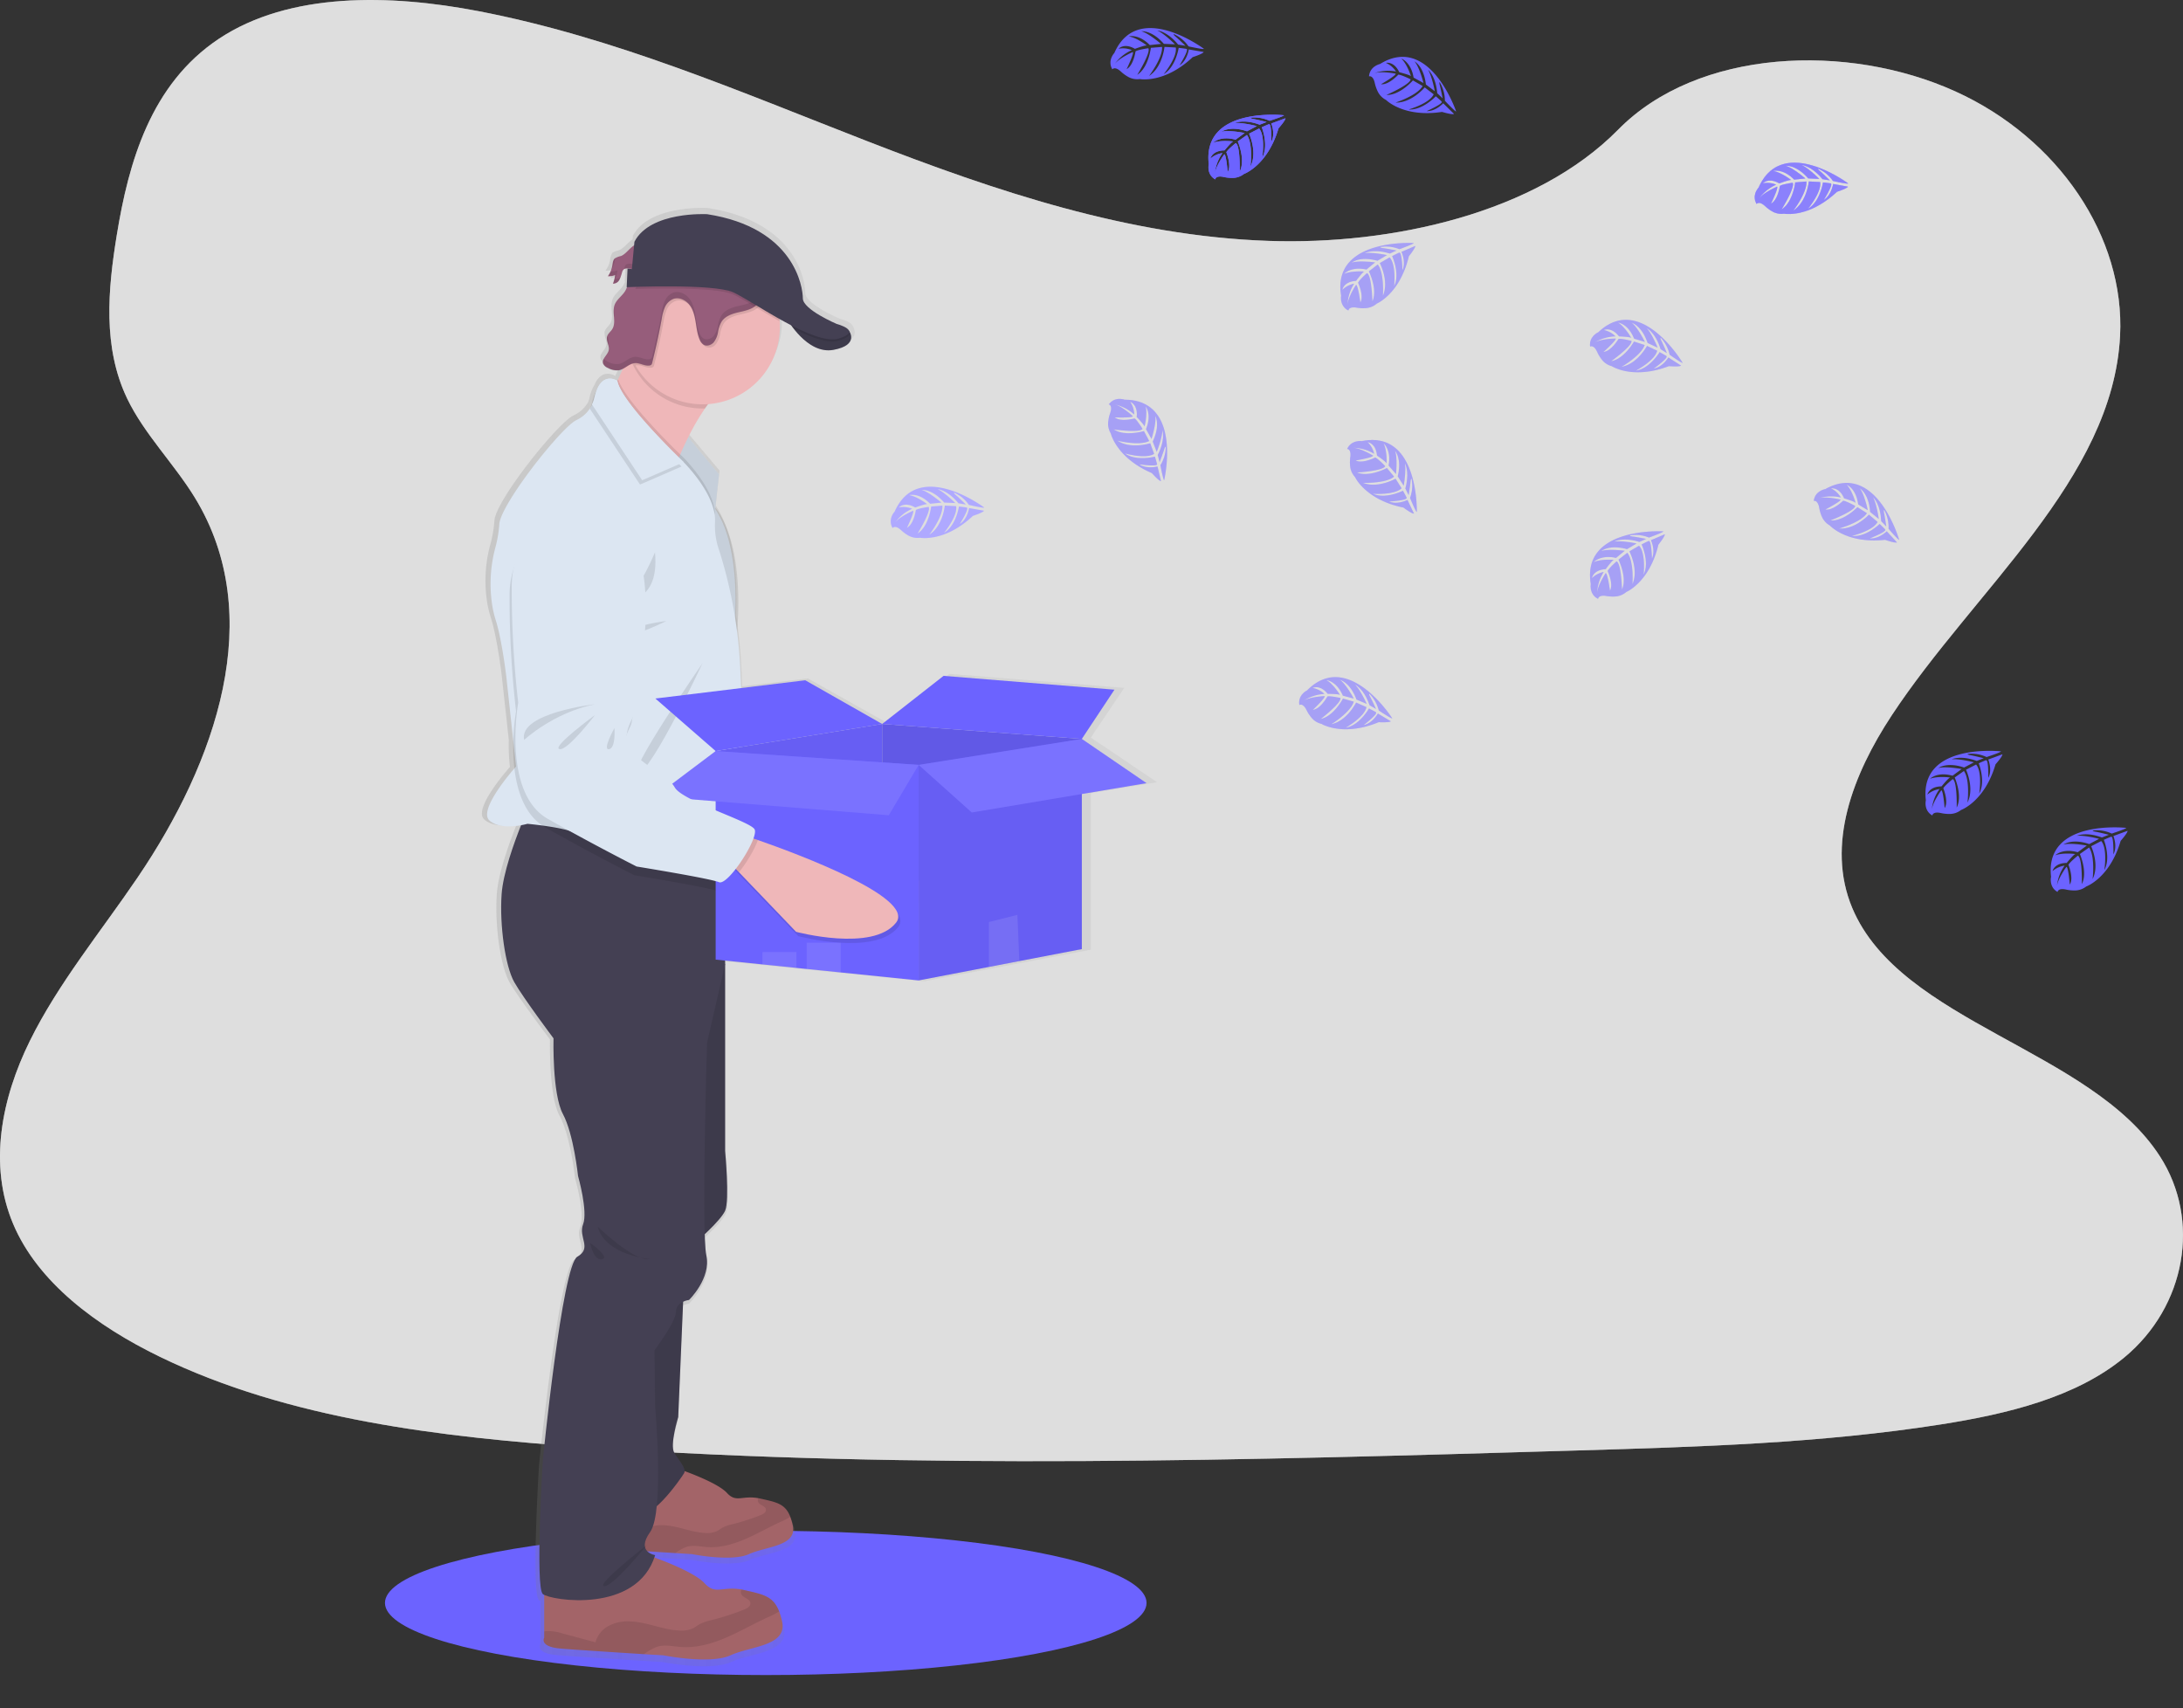<svg xmlns="http://www.w3.org/2000/svg" xmlns:xlink="http://www.w3.org/1999/xlink" data-name="Layer 1" width="1009.54" height="789.93" style=""><rect width="100%" height="100%" fill="#333333" stroke="none"/><rect id="backgroundrect" width="100%" height="100%" x="0" y="0" fill="none" stroke="none"/><defs><linearGradient id="07c62293-c0d3-4921-8e06-4e39241449cd" x1="0" y1="0.5" x2="1" y2="0.5"><stop offset="0" stop-color="gray" stop-opacity="0.25"/><stop offset="0.54" stop-color="gray" stop-opacity="0.12"/><stop offset="1" stop-color="gray" stop-opacity="0.1"/></linearGradient></defs><title>empty</title><g class="currentLayer" style=""><title>Layer 1</title><ellipse cx="354.13" cy="741.27" rx="176.1" ry="33.36" fill="#6c63ff" opacity="1" id="svg_1" class=""/><path d="M586.55,111.4 c-64.72,-2.24 -126.36,-23.14 -185.22,-46 S284.17,17.22 221,5.11 C180.37,-2.68 133.9,-3.79 101.17,17.97 c-31.51,21 -41.69,57.15 -47.16,90.72 c-4.12,25.26 -6.54,51.85 4.74,75.5 c7.84,16.42 21.74,30.22 31.36,45.95 c33.47,54.72 9.81,122.2 -26.45,175.63 c-17,25.06 -36.75,49 -49.88,75.65 S-5.42,538.71 6.07,565.97 c11.38,27 38.51,47.24 67.9,61.49 c59.69,28.95 130,37.23 198.61,41.93 c151.83,10.38 304.46,5.89 456.69,1.38 c56.34,-1.66 112.92,-3.35 168.34,-12.06 c30.78,-4.84 62.55,-12.52 84.9,-31.06 c28.36,-23.53 35.39,-63.37 16.38,-92.87 c-31.88,-49.5 -120,-61.79 -142.31,-114.9 c-12.26,-29.24 0.33,-61.8 18.16,-88.91 c38.24,-58.17 102.33,-109.2 105.7,-175.68 c2.32,-45.66 -28.49,-91.39 -76.13,-113 c-49.93,-22.65 -119.18,-19.8 -156,17.69 C710.36,98.54 643.7,113.39 586.55,111.4 z" fill="#ffffff" opacity="0.25" id="svg_2" class="" fill-opacity="1"/><path d="M586.55,111.4 c-64.72,-2.24 -126.36,-23.14 -185.22,-46 S284.17,17.22 221,5.11 C180.37,-2.68 133.9,-3.79 101.17,17.97 c-31.51,21 -41.69,57.15 -47.16,90.72 c-4.12,25.26 -6.54,51.85 4.74,75.5 c7.84,16.42 21.74,30.22 31.36,45.95 c33.47,54.72 9.81,122.2 -26.45,175.63 c-17,25.06 -36.75,49 -49.88,75.65 S-5.42,538.71 6.07,565.97 c11.38,27 38.51,47.24 67.9,61.49 c59.69,28.95 130,37.23 198.61,41.93 c151.83,10.38 304.46,5.89 456.69,1.38 c56.34,-1.66 112.92,-3.35 168.34,-12.06 c30.78,-4.84 62.55,-12.52 84.9,-31.06 c28.36,-23.53 35.39,-63.37 16.38,-92.87 c-31.88,-49.5 -120,-61.79 -142.31,-114.9 c-12.26,-29.24 0.33,-61.8 18.16,-88.91 c38.24,-58.17 102.33,-109.2 105.7,-175.68 c2.32,-45.66 -28.49,-91.39 -76.13,-113 c-49.93,-22.65 -119.18,-19.8 -156,17.69 C710.36,98.54 643.7,113.39 586.55,111.4 z" fill="#ffffff" opacity="0.25" class="" fill-opacity="1" id="svg_109"/><path d="M586.55,111.4 c-64.72,-2.24 -126.36,-23.14 -185.22,-46 S284.17,17.22 221,5.11 C180.37,-2.68 133.9,-3.79 101.17,17.97 c-31.51,21 -41.69,57.15 -47.16,90.72 c-4.12,25.26 -6.54,51.85 4.74,75.5 c7.84,16.42 21.74,30.22 31.36,45.95 c33.47,54.72 9.81,122.2 -26.45,175.63 c-17,25.06 -36.75,49 -49.88,75.65 S-5.42,538.71 6.07,565.97 c11.38,27 38.51,47.24 67.9,61.49 c59.69,28.95 130,37.23 198.61,41.93 c151.83,10.38 304.46,5.89 456.69,1.38 c56.34,-1.66 112.92,-3.35 168.34,-12.06 c30.78,-4.84 62.55,-12.52 84.9,-31.06 c28.36,-23.53 35.39,-63.37 16.38,-92.87 c-31.88,-49.5 -120,-61.79 -142.31,-114.9 c-12.26,-29.24 0.33,-61.8 18.16,-88.91 c38.24,-58.17 102.33,-109.2 105.7,-175.68 c2.32,-45.66 -28.49,-91.39 -76.13,-113 c-49.93,-22.65 -119.18,-19.8 -156,17.69 C710.36,98.54 643.7,113.39 586.55,111.4 z" fill="#ffffff" opacity="0.25" class="" fill-opacity="1" id="svg_110"/><path d="M653.77,112.39 s-38,-2.29 -33.56,24.37 c0,0 -0.89,4.71 3.38,6.85 c0,0 0.07,-2 3.9,-1.31 a17.51,17.51 0 0 0 4.13,0.2 a8.57,8.57 0 0 0 5.06,-2.09 h0 s10.69,-4.41 14.85,-21.89 c0,0 3.08,-3.82 3,-4.8 l-6.42,2.75 s2.19,4.63 0.46,8.48 c0,0 -0.2,-8.31 -1.44,-8.12 c-0.25,0 -3.33,1.61 -3.33,1.61 s3.77,8.06 0.92,13.93 c0,0 1.08,-9.94 -2.1,-13.35 l-4.52,2.64 s4.41,8.33 1.42,15.13 c0,0 0.77,-10.43 -2.37,-14.49 l-4.1,3.19 s4.15,8.22 1.62,13.86 c0,0 -0.33,-12.14 -2.51,-13.06 c0,0 -3.58,3.16 -4.12,4.46 c0,0 2.83,6 1.07,9.11 c0,0 -1.08,-8.09 -2,-8.13 c0,0 -3.57,5.36 -3.94,9 a19.46,19.46 0 0 1 3.07,-9.54 a10.71,10.71 0 0 0 -5.46,2.83 s0.55,-3.79 6.34,-4.12 c0,0 3,-4.07 3.74,-4.32 c0,0 -5.76,-0.48 -9.25,1.07 c0,0 3.07,-3.57 10.31,-2 l4,-3.3 s-7.58,-1 -10.8,0.11 c0,0 3.7,-3.16 11.89,-0.86 l4.4,-2.63 s-6.46,-1.4 -10.31,-0.89 c0,0 4.06,-2.19 11.6,0.18 l3.15,-1.41 s-4.74,-0.93 -6.12,-1.08 s-1.46,-0.53 -1.46,-0.53 a16.36,16.36 0 0 1 8.89,1 S653.91,112.81 653.77,112.39 z" fill="#6c63ff" class="" id="svg_111" opacity="0.25"/><path d="M769.23,245.73 s-38,-2.29 -33.56,24.37 c0,0 -0.89,4.71 3.38,6.85 c0,0 0.07,-2 3.91,-1.31 a17.51,17.51 0 0 0 4.13,0.2 a8.56,8.56 0 0 0 5,-2.08 h0 s10.7,-4.42 14.86,-21.9 c0,0 3.07,-3.81 2.95,-4.79 l-6.42,2.74 s2.19,4.63 0.47,8.48 c0,0 -0.21,-8.31 -1.44,-8.12 c-0.25,0 -3.34,1.61 -3.34,1.61 s3.78,8.07 0.93,13.93 c0,0 1.08,-9.94 -2.11,-13.35 L753.52,254.97 s4.41,8.33 1.42,15.13 c0,0 0.77,-10.43 -2.37,-14.49 l-4.09,3.2 s4.14,8.21 1.62,13.85 c0,0 -0.33,-12.14 -2.51,-13.06 c0,0 -3.58,3.16 -4.13,4.46 c0,0 2.84,6 1.08,9.11 c0,0 -1.08,-8.09 -2,-8.13 c0,0 -3.57,5.36 -3.94,9 a19.52,19.52 0 0 1 3.08,-9.54 a10.76,10.76 0 0 0 -5.47,2.83 s0.56,-3.79 6.35,-4.12 c0,0 2.95,-4.07 3.74,-4.32 c0,0 -5.76,-0.48 -9.25,1.07 c0,0 3.07,-3.57 10.3,-1.95 l4,-3.3 s-7.59,-1 -10.8,0.11 c0,0 3.7,-3.16 11.89,-0.86 l4.4,-2.63 s-6.47,-1.39 -10.32,-0.89 c0,0 4.07,-2.19 11.61,0.18 l3.15,-1.41 s-4.74,-0.93 -6.13,-1.08 s-1.46,-0.53 -1.46,-0.53 a16.39,16.39 0 0 1 8.9,1 S769.35,246.15 769.23,245.73 z" fill="#6c63ff" opacity="0.25" class="" id="svg_112"/><path d="M538.38,222.06 s8.75,-37.09 -18.29,-37.22 c0,0 -4.49,-1.68 -7.32,2.16 c0,0 1.93,0.41 0.62,4.07 a17.8,17.8 0 0 0 -0.9,4 a8.59,8.59 0 0 0 1.19,5.33 h0 s2.53,11.3 19,18.38 c0,0 3.24,3.68 4.22,3.72 l-1.6,-6.79 s-4.94,1.37 -8.44,-1 c0,0 8.23,1.21 8.24,0 c0,-0.25 -1,-3.56 -1,-3.56 s-8.59,2.34 -13.89,-1.47 c0,0 9.61,2.76 13.52,0.21 L531.93,204.97 s-9,2.93 -15.16,-1.18 c0,0 10.15,2.54 14.69,0.14 l-2.45,-4.58 s-8.8,2.68 -13.93,-0.77 c0,0 12,1.74 13.3,-0.24 c0,0 -2.5,-4.07 -3.69,-4.83 c0,0 -6.36,1.78 -9.16,-0.49 c0,0 8.15,0.31 8.34,-0.55 c0,0 -4.67,-4.43 -8.23,-5.43 a19.6,19.6 0 0 1 8.89,4.66 a10.79,10.79 0 0 0 -1.86,-5.87 s3.64,1.2 3,7 c0,0 3.5,3.6 3.61,4.42 c0,0 1.45,-5.59 0.52,-9.3 c0,0 3,3.64 0.17,10.49 l2.56,4.55 s2.32,-7.3 1.73,-10.66 c0,0 2.49,4.18 -1.18,11.86 l1.85,4.79 s2.47,-6.14 2.63,-10 c0,0 1.47,4.38 -2.16,11.41 l0.86,3.34 s1.72,-4.51 2.1,-5.85 s0.77,-1.35 0.77,-1.35 a16.38,16.38 0 0 1 -2.49,8.6 S537.95,222.11 538.38,222.06 z" fill="#6c63ff" opacity="0.25" class="" id="svg_113"/><path d="M854.71,84.84 s-30.52,-22.83 -41.43,1.9 c0,0 -3.33,3.45 -0.94,7.58 c0,0 1.14,-1.61 4,1.06 a17.51,17.51 0 0 0 3.34,2.44 a8.59,8.59 0 0 0 5.37,1 h0 s11.36,2.19 24.45,-10.12 c0,0 4.66,-1.5 5.1,-2.38 l-6.87,-1.24 s-0.72,5.07 -4.27,7.34 c0,0 4.39,-7.06 3.25,-7.57 c-0.23,-0.11 -3.66,-0.5 -3.66,-0.5 s-1.29,8.82 -6.89,12.15 c0,0 6.37,-7.71 5.58,-12.31 l-5.23,-0.28 s-0.89,9.39 -7.13,13.43 c0,0 6.38,-8.29 6,-13.41 l-5.18,0.42 s-1,9.13 -6.26,12.45 c0,0 6.4,-10.32 5.08,-12.28 c0,0 -4.73,0.67 -5.9,1.45 c0,0 -0.9,6.54 -4.1,8.2 c0,0 3.54,-7.35 2.82,-7.86 c0,0 -5.93,2.51 -8.26,5.37 a19.53,19.53 0 0 1 7.82,-6.28 a10.77,10.77 0 0 0 -6.12,-0.64 s2.55,-2.86 7.57,0.05 c0,0 4.69,-1.77 5.49,-1.55 c0,0 -4.55,-3.57 -8.32,-4.19 c0,0 4.54,-1.3 9.69,4 l5.19,-0.53 s-5.76,-5 -9.08,-5.84 c0,0 4.83,-0.61 10.4,5.81 l5.13,0.23 s-4.64,-4.72 -8.13,-6.42 c0,0 4.6,0.4 9.59,6.53 l3.41,0.55 s-3.45,-3.38 -4.53,-4.26 S840.77,77.97 840.77,77.97 a16.44,16.44 0 0 1 6.88,5.72 S854.58,85.25 854.71,84.84 z" fill="#6c63ff" opacity="0.25" class="" id="svg_114"/><path d="M854.71,84.84 s-30.52,-22.83 -41.43,1.9 c0,0 -3.33,3.45 -0.94,7.58 c0,0 1.14,-1.61 4,1.06 a17.51,17.51 0 0 0 3.34,2.44 a8.59,8.59 0 0 0 5.37,1 h0 s11.36,2.19 24.45,-10.12 c0,0 4.66,-1.5 5.1,-2.38 l-6.87,-1.24 s-0.72,5.07 -4.27,7.34 c0,0 4.39,-7.06 3.25,-7.57 c-0.23,-0.11 -3.66,-0.5 -3.66,-0.5 s-1.29,8.82 -6.89,12.15 c0,0 6.37,-7.71 5.58,-12.31 l-5.23,-0.28 s-0.89,9.39 -7.13,13.43 c0,0 6.38,-8.29 6,-13.41 l-5.18,0.42 s-1,9.13 -6.26,12.45 c0,0 6.4,-10.32 5.08,-12.28 c0,0 -4.73,0.67 -5.9,1.45 c0,0 -0.9,6.54 -4.1,8.2 c0,0 3.54,-7.35 2.82,-7.86 c0,0 -5.93,2.51 -8.26,5.37 a19.53,19.53 0 0 1 7.82,-6.28 a10.77,10.77 0 0 0 -6.12,-0.64 s2.55,-2.86 7.57,0.05 c0,0 4.69,-1.77 5.49,-1.55 c0,0 -4.55,-3.57 -8.32,-4.19 c0,0 4.54,-1.3 9.69,4 l5.19,-0.53 s-5.76,-5 -9.08,-5.84 c0,0 4.83,-0.61 10.4,5.81 l5.13,0.23 s-4.64,-4.72 -8.13,-6.42 c0,0 4.6,0.4 9.59,6.53 l3.41,0.55 s-3.45,-3.38 -4.53,-4.26 S840.77,77.97 840.77,77.97 a16.44,16.44 0 0 1 6.88,5.72 S854.58,85.25 854.71,84.84 z" fill="#6c63ff" opacity="0.25" class="" id="svg_115"/><path d="M878.29,249.66 S867.77,213.03 844.11,226.18 c0,0 -4.74,0.73 -5.33,5.47 c0,0 1.88,-0.59 2.53,3.24 a17.73,17.73 0 0 0 1.2,4 A8.59,8.59 0 0 0 846.17,242.97 h0 s7.74,8.6 25.6,6.68 c0,0 4.62,1.62 5.5,1.18 l-4.73,-5.14 s-3.63,3.62 -7.83,3.28 c0,0 7.76,-3 7.16,-4.07 c-0.12,-0.22 -2.62,-2.61 -2.62,-2.61 s-6.34,6.26 -12.82,5.53 c0,0 9.73,-2.3 11.87,-6.44 l-4,-3.38 s-6.38,6.94 -13.79,6.4 c0,0 10.08,-2.77 12.86,-7.08 l-4.38,-2.79 s-6.35,6.65 -12.51,6.15 c0,0 11.33,-4.37 11.47,-6.72 c0,0 -4.18,-2.32 -5.59,-2.4 c0,0 -4.67,4.66 -8.22,4.06 c0,0 7.26,-3.73 7,-4.57 c0,0 -6.24,-1.57 -9.83,-0.7 a19.51,19.51 0 0 1 10,-0.29 a10.73,10.73 0 0 0 -4.5,-4.2 s3.76,-0.75 6,4.6 c0,0 4.81,1.42 5.31,2.08 c0,0 -1.47,-5.59 -4.1,-8.36 c0,0 4.4,1.7 5.29,9.06 l4.46,2.71 s-1.56,-7.5 -3.72,-10.14 c0,0 4.22,2.43 4.79,10.91 l4,3.27 s-0.85,-6.56 -2.61,-10 c0,0 3.43,3.1 3.71,11 l2.38,2.5 s-0.7,-4.78 -1,-6.14 s0,-1.55 0,-1.55 a16.39,16.39 0 0 1 2.05,8.72 S877.93,249.9 878.29,249.66 z" fill="#6c63ff" opacity="0.25" class="" id="svg_116"/><path d="M643.87,332.2 s-20.43,-32.18 -39.4,-12.92 c0,0 -4.34,2 -3.58,6.75 c0,0 1.65,-1.1 3.35,2.4 a17.12,17.12 0 0 0 2.26,3.46 a8.54,8.54 0 0 0 4.65,2.88 h0 s9.85,6.08 26.45,-0.8 c0,0 4.89,0.26 5.61,-0.41 l-6,-3.6 s-2.47,4.5 -6.6,5.35 c0,0 6.62,-5 5.73,-5.92 c-0.17,-0.18 -3.25,-1.76 -3.25,-1.76 s-4.33,7.78 -10.75,8.91 c0,0 8.69,-4.95 9.59,-9.53 l-4.79,-2.11 s-4.17,8.45 -11.43,10 c0,0 8.9,-5.49 10.35,-10.41 l-5,-1.44 s-4.22,8.17 -10.27,9.42 c0,0 9.64,-7.38 9.11,-9.68 c0,0 -4.66,-1.05 -6,-0.73 c0,0 -3.17,5.79 -6.75,6.21 c0,0 5.92,-5.62 5.43,-6.36 c0,0 -6.43,0.25 -9.63,2.1 a19.46,19.46 0 0 1 9.54,-3.1 a10.73,10.73 0 0 0 -5.49,-2.77 s3.39,-1.77 7,2.73 c0,0 5,0 5.69,0.5 c0,0 -3,-5 -6.29,-6.87 c0,0 4.7,0.4 7.62,7.21 l5.05,1.34 s-3.61,-6.75 -6.42,-8.68 c0,0 4.73,1.14 7.66,9.13 l4.72,2 s-2.66,-6.05 -5.33,-8.88 c0,0 4.16,2 6.65,9.51 l3,1.73 s-2,-4.39 -2.71,-5.6 s-0.43,-1.49 -0.43,-1.49 a16.4,16.4 0 0 1 4.41,7.79 S643.6,332.54 643.87,332.2 z" fill="#6c63ff" opacity="0.25" class="" id="svg_117"/><path d="M778.14,167.78 s-19.43,-32.79 -39,-14.13 c0,0 -4.4,1.9 -3.78,6.64 c0,0 1.67,-1.06 3.27,2.49 a17.28,17.28 0 0 0 2.15,3.54 a8.49,8.49 0 0 0 4.56,3 h0 s9.65,6.38 26.46,0 c0,0 4.88,0.41 5.62,-0.24 l-5.87,-3.78 s-2.6,4.41 -6.76,5.14 c0,0 6.77,-4.83 5.92,-5.74 c-0.18,-0.19 -3.2,-1.87 -3.2,-1.87 s-4.57,7.65 -11,8.58 c0,0 8.84,-4.68 9.87,-9.22 L761.66,159.97 s-4.43,8.33 -11.74,9.66 c0,0 9.07,-5.21 10.67,-10.08 l-4.94,-1.6 s-4.48,8 -10.56,9.1 c0,0 9.86,-7.08 9.4,-9.39 c0,0 -4.62,-1.2 -6,-0.92 c0,0 -3.35,5.69 -6.94,6 c0,0 6.09,-5.42 5.63,-6.18 c0,0 -6.44,0.05 -9.69,1.8 a19.52,19.52 0 0 1 9.63,-2.8 a10.75,10.75 0 0 0 -5.41,-2.94 s3.45,-1.67 7,2.94 c0,0 5,0.17 5.67,0.68 c0,0 -2.83,-5 -6.07,-7.06 c0,0 4.68,0.54 7.39,7.44 l5,1.5 s-3.39,-6.86 -6.15,-8.88 c0,0 4.7,1.29 7.38,9.36 l4.65,2.17 s-2.47,-6.13 -5,-9 c0,0 4.09,2.13 6.36,9.71 l2.93,1.82 s-1.88,-4.45 -2.54,-5.68 s-0.38,-1.5 -0.38,-1.5 a16.43,16.43 0 0 1 4.17,7.92 S777.85,168.11 778.14,167.78 z" fill="#6c63ff" class="" id="svg_118" opacity="0.25"/><path d="M655.21,236.73 s1,-38.1 -25.47,-32.73 c0,0 -4.74,-0.73 -6.74,3.61 c0,0 2,0 1.44,3.85 a17.56,17.56 0 0 0 -0.06,4.14 a8.55,8.55 0 0 0 2.25,5 h0 s4.77,10.54 22.38,14.12 c0,0 3.91,2.95 4.89,2.79 l-3,-6.32 s-4.55,2.34 -8.46,0.75 c0,0 8.3,-0.49 8.07,-1.71 c0,-0.25 -1.72,-3.29 -1.72,-3.29 s-7.94,4.05 -13.89,1.39 c0,0 10,0.75 13.27,-2.54 l-2.79,-4.43 s-8.18,4.68 -15.08,1.92 c0,0 10.45,0.42 14.41,-2.85 l-3.33,-4 s-8.07,4.42 -13.79,2.08 c0,0 12.12,-0.73 13,-2.94 c0,0 -3.28,-3.47 -4.6,-4 c0,0 -5.86,3 -9.06,1.38 c0,0 8,-1.34 8.05,-2.23 c0,0 -5.47,-3.39 -9.16,-3.64 a19.47,19.47 0 0 1 9.65,2.76 a10.75,10.75 0 0 0 -3,-5.37 s3.81,0.43 4.33,6.2 c0,0 4.17,2.82 4.44,3.6 c0,0 0.29,-5.77 -1.38,-9.21 c0,0 3.68,2.95 2.3,10.23 l3.43,3.94 s0.78,-7.62 -0.47,-10.79 c0,0 3.28,3.59 1.26,11.85 l2.77,4.31 s1.18,-6.51 0.55,-10.34 c0,0 2.32,4 0.2,11.61 l1.52,3.1 s0.77,-4.77 0.87,-6.16 s0.48,-1.48 0.48,-1.48 a16.42,16.42 0 0 1 -0.69,8.93 S654.77,236.86 655.21,236.73 z" fill="#6c63ff" class="" id="svg_119" opacity="0.25"/><path d="M653.77,112.39 s-38,-2.29 -33.56,24.37 c0,0 -0.89,4.71 3.38,6.85 c0,0 0.07,-2 3.9,-1.31 a17.51,17.51 0 0 0 4.13,0.2 a8.57,8.57 0 0 0 5.06,-2.09 h0 s10.69,-4.41 14.85,-21.89 c0,0 3.08,-3.82 3,-4.8 l-6.42,2.75 s2.19,4.63 0.46,8.48 c0,0 -0.2,-8.31 -1.44,-8.12 c-0.25,0 -3.33,1.61 -3.33,1.61 s3.77,8.06 0.92,13.93 c0,0 1.08,-9.94 -2.1,-13.35 l-4.52,2.64 s4.41,8.33 1.42,15.13 c0,0 0.77,-10.43 -2.37,-14.49 l-4.1,3.19 s4.15,8.22 1.62,13.86 c0,0 -0.33,-12.14 -2.51,-13.06 c0,0 -3.58,3.16 -4.12,4.46 c0,0 2.83,6 1.07,9.11 c0,0 -1.08,-8.09 -2,-8.13 c0,0 -3.57,5.36 -3.94,9 a19.46,19.46 0 0 1 3.07,-9.54 a10.71,10.71 0 0 0 -5.46,2.83 s0.55,-3.79 6.34,-4.12 c0,0 3,-4.07 3.74,-4.32 c0,0 -5.76,-0.48 -9.25,1.07 c0,0 3.07,-3.57 10.31,-2 l4,-3.3 s-7.58,-1 -10.8,0.11 c0,0 3.7,-3.16 11.89,-0.86 l4.4,-2.63 s-6.46,-1.4 -10.31,-0.89 c0,0 4.06,-2.19 11.6,0.18 l3.15,-1.41 s-4.74,-0.93 -6.12,-1.08 s-1.46,-0.53 -1.46,-0.53 a16.36,16.36 0 0 1 8.89,1 S653.91,112.81 653.77,112.39 z" fill="#6c63ff" class="" id="svg_120" opacity="0.25"/><path d="M769.23,245.73 s-38,-2.29 -33.56,24.37 c0,0 -0.89,4.71 3.38,6.85 c0,0 0.07,-2 3.91,-1.31 a17.51,17.51 0 0 0 4.13,0.2 a8.56,8.56 0 0 0 5,-2.08 h0 s10.7,-4.42 14.86,-21.9 c0,0 3.07,-3.81 2.95,-4.79 l-6.42,2.74 s2.19,4.63 0.47,8.48 c0,0 -0.21,-8.31 -1.44,-8.12 c-0.25,0 -3.34,1.61 -3.34,1.61 s3.78,8.07 0.93,13.93 c0,0 1.08,-9.94 -2.11,-13.35 L753.52,254.97 s4.41,8.33 1.42,15.13 c0,0 0.77,-10.43 -2.37,-14.49 l-4.09,3.2 s4.14,8.21 1.62,13.85 c0,0 -0.33,-12.14 -2.51,-13.06 c0,0 -3.58,3.16 -4.13,4.46 c0,0 2.84,6 1.08,9.11 c0,0 -1.08,-8.09 -2,-8.13 c0,0 -3.57,5.36 -3.94,9 a19.52,19.52 0 0 1 3.08,-9.54 a10.76,10.76 0 0 0 -5.47,2.83 s0.56,-3.79 6.35,-4.12 c0,0 2.95,-4.07 3.74,-4.32 c0,0 -5.76,-0.48 -9.25,1.07 c0,0 3.07,-3.57 10.3,-1.95 l4,-3.3 s-7.59,-1 -10.8,0.11 c0,0 3.7,-3.16 11.89,-0.86 l4.4,-2.63 s-6.47,-1.39 -10.32,-0.89 c0,0 4.07,-2.19 11.61,0.18 l3.15,-1.41 s-4.74,-0.93 -6.13,-1.08 s-1.46,-0.53 -1.46,-0.53 a16.39,16.39 0 0 1 8.9,1 S769.35,246.15 769.23,245.73 z" fill="#6c63ff" opacity="0.25" class="" id="svg_121"/><path d="M538.38,222.06 s8.75,-37.09 -18.29,-37.22 c0,0 -4.49,-1.68 -7.32,2.16 c0,0 1.93,0.41 0.62,4.07 a17.8,17.8 0 0 0 -0.9,4 a8.59,8.59 0 0 0 1.19,5.33 h0 s2.53,11.3 19,18.38 c0,0 3.24,3.68 4.22,3.72 l-1.6,-6.79 s-4.94,1.37 -8.44,-1 c0,0 8.23,1.21 8.24,0 c0,-0.25 -1,-3.56 -1,-3.56 s-8.59,2.34 -13.89,-1.47 c0,0 9.61,2.76 13.52,0.21 L531.93,204.97 s-9,2.93 -15.16,-1.18 c0,0 10.15,2.54 14.69,0.14 l-2.45,-4.58 s-8.8,2.68 -13.93,-0.77 c0,0 12,1.74 13.3,-0.24 c0,0 -2.5,-4.07 -3.69,-4.83 c0,0 -6.36,1.78 -9.16,-0.49 c0,0 8.15,0.31 8.34,-0.55 c0,0 -4.67,-4.43 -8.23,-5.43 a19.6,19.6 0 0 1 8.89,4.66 a10.79,10.79 0 0 0 -1.86,-5.87 s3.64,1.2 3,7 c0,0 3.5,3.6 3.61,4.42 c0,0 1.45,-5.59 0.52,-9.3 c0,0 3,3.64 0.17,10.49 l2.56,4.55 s2.32,-7.3 1.73,-10.66 c0,0 2.49,4.18 -1.18,11.86 l1.85,4.79 s2.47,-6.14 2.63,-10 c0,0 1.47,4.38 -2.16,11.41 l0.86,3.34 s1.72,-4.51 2.1,-5.85 s0.77,-1.35 0.77,-1.35 a16.38,16.38 0 0 1 -2.49,8.6 S537.95,222.11 538.38,222.06 z" fill="#6c63ff" opacity="0.25" class="" id="svg_122"/><path d="M455.16,234.7 s-30.52,-22.83 -41.43,1.9 c0,0 -3.33,3.45 -0.94,7.58 c0,0 1.14,-1.61 4,1.06 a17.51,17.51 0 0 0 3.34,2.44 a8.58,8.58 0 0 0 5.37,1 h0 s11.36,2.19 24.44,-10.12 c0,0 4.67,-1.5 5.11,-2.38 L448.16,234.97 s-0.72,5.07 -4.27,7.34 c0,0 4.39,-7.06 3.25,-7.57 c-0.23,-0.11 -3.67,-0.5 -3.67,-0.5 s-1.28,8.82 -6.88,12.15 c0,0 6.37,-7.71 5.58,-12.31 l-5.23,-0.28 s-0.89,9.39 -7.13,13.43 c0,0 6.37,-8.29 6,-13.41 l-5.18,0.42 s-1.05,9.13 -6.26,12.45 c0,0 6.39,-10.32 5.08,-12.28 c0,0 -4.73,0.67 -5.9,1.45 c0,0 -0.91,6.54 -4.11,8.2 c0,0 3.55,-7.35 2.83,-7.86 c0,0 -5.93,2.51 -8.26,5.37 a19.53,19.53 0 0 1 7.82,-6.28 a10.77,10.77 0 0 0 -6.12,-0.64 s2.54,-2.86 7.56,0.05 c0,0 4.7,-1.77 5.5,-1.55 c0,0 -4.55,-3.57 -8.32,-4.19 c0,0 4.54,-1.3 9.69,4 l5.19,-0.53 s-5.77,-5 -9.08,-5.84 c0,0 4.83,-0.61 10.4,5.81 l5.12,0.23 s-4.63,-4.72 -8.12,-6.42 c0,0 4.59,0.4 9.59,6.53 l3.41,0.55 s-3.45,-3.38 -4.53,-4.26 s-0.93,-1.25 -0.93,-1.25 a16.43,16.43 0 0 1 6.89,5.72 S455.03,235.11 455.16,234.7 z" fill="#6c63ff" opacity="1" class="" id="svg_123"/><path d="M854.71,84.84 s-30.52,-22.83 -41.43,1.9 c0,0 -3.33,3.45 -0.94,7.58 c0,0 1.14,-1.61 4,1.06 a17.51,17.51 0 0 0 3.34,2.44 a8.59,8.59 0 0 0 5.37,1 h0 s11.36,2.19 24.45,-10.12 c0,0 4.66,-1.5 5.1,-2.38 l-6.87,-1.24 s-0.72,5.07 -4.27,7.34 c0,0 4.39,-7.06 3.25,-7.57 c-0.23,-0.11 -3.66,-0.5 -3.66,-0.5 s-1.29,8.82 -6.89,12.15 c0,0 6.37,-7.71 5.58,-12.31 l-5.23,-0.28 s-0.89,9.39 -7.13,13.43 c0,0 6.38,-8.29 6,-13.41 l-5.18,0.42 s-1,9.13 -6.26,12.45 c0,0 6.4,-10.32 5.08,-12.28 c0,0 -4.73,0.67 -5.9,1.45 c0,0 -0.9,6.54 -4.1,8.2 c0,0 3.54,-7.35 2.82,-7.86 c0,0 -5.93,2.51 -8.26,5.37 a19.53,19.53 0 0 1 7.82,-6.28 a10.77,10.77 0 0 0 -6.12,-0.64 s2.55,-2.86 7.57,0.05 c0,0 4.69,-1.77 5.49,-1.55 c0,0 -4.55,-3.57 -8.32,-4.19 c0,0 4.54,-1.3 9.69,4 l5.19,-0.53 s-5.76,-5 -9.08,-5.84 c0,0 4.83,-0.61 10.4,5.81 l5.13,0.23 s-4.64,-4.72 -8.13,-6.42 c0,0 4.6,0.4 9.59,6.53 l3.41,0.55 s-3.45,-3.38 -4.53,-4.26 S840.77,77.97 840.77,77.97 a16.44,16.44 0 0 1 6.88,5.72 S854.58,85.25 854.71,84.84 z" fill="#6c63ff" opacity="0.25" class="" id="svg_124"/><path d="M854.71,84.84 s-30.52,-22.83 -41.43,1.9 c0,0 -3.33,3.45 -0.94,7.58 c0,0 1.14,-1.61 4,1.06 a17.51,17.51 0 0 0 3.34,2.44 a8.59,8.59 0 0 0 5.37,1 h0 s11.36,2.19 24.45,-10.12 c0,0 4.66,-1.5 5.1,-2.38 l-6.87,-1.24 s-0.72,5.07 -4.27,7.34 c0,0 4.39,-7.06 3.25,-7.57 c-0.23,-0.11 -3.66,-0.5 -3.66,-0.5 s-1.29,8.82 -6.89,12.15 c0,0 6.37,-7.71 5.58,-12.31 l-5.23,-0.28 s-0.89,9.39 -7.13,13.43 c0,0 6.38,-8.29 6,-13.41 l-5.18,0.42 s-1,9.13 -6.26,12.45 c0,0 6.4,-10.32 5.08,-12.28 c0,0 -4.73,0.67 -5.9,1.45 c0,0 -0.9,6.54 -4.1,8.2 c0,0 3.54,-7.35 2.82,-7.86 c0,0 -5.93,2.51 -8.26,5.37 a19.53,19.53 0 0 1 7.82,-6.28 a10.77,10.77 0 0 0 -6.12,-0.64 s2.55,-2.86 7.57,0.05 c0,0 4.69,-1.77 5.49,-1.55 c0,0 -4.55,-3.57 -8.32,-4.19 c0,0 4.54,-1.3 9.69,4 l5.19,-0.53 s-5.76,-5 -9.08,-5.84 c0,0 4.83,-0.61 10.4,5.81 l5.13,0.23 s-4.64,-4.72 -8.13,-6.42 c0,0 4.6,0.4 9.59,6.53 l3.41,0.55 s-3.45,-3.38 -4.53,-4.26 S840.77,77.97 840.77,77.97 a16.44,16.44 0 0 1 6.88,5.72 S854.58,85.25 854.71,84.84 z" fill="#6c63ff" opacity="0.25" class="" id="svg_125"/><path d="M878.29,249.66 S867.77,213.03 844.11,226.18 c0,0 -4.74,0.73 -5.33,5.47 c0,0 1.88,-0.59 2.53,3.24 a17.73,17.73 0 0 0 1.2,4 A8.59,8.59 0 0 0 846.17,242.97 h0 s7.74,8.6 25.6,6.68 c0,0 4.62,1.62 5.5,1.18 l-4.73,-5.14 s-3.63,3.62 -7.83,3.28 c0,0 7.76,-3 7.16,-4.07 c-0.12,-0.22 -2.62,-2.61 -2.62,-2.61 s-6.34,6.26 -12.82,5.53 c0,0 9.73,-2.3 11.87,-6.44 l-4,-3.38 s-6.38,6.94 -13.79,6.4 c0,0 10.08,-2.77 12.86,-7.08 l-4.38,-2.79 s-6.35,6.65 -12.51,6.15 c0,0 11.33,-4.37 11.47,-6.72 c0,0 -4.18,-2.32 -5.59,-2.4 c0,0 -4.67,4.66 -8.22,4.06 c0,0 7.26,-3.73 7,-4.57 c0,0 -6.24,-1.57 -9.83,-0.7 a19.51,19.51 0 0 1 10,-0.29 a10.73,10.73 0 0 0 -4.5,-4.2 s3.76,-0.75 6,4.6 c0,0 4.81,1.42 5.31,2.08 c0,0 -1.47,-5.59 -4.1,-8.36 c0,0 4.4,1.7 5.29,9.06 l4.46,2.71 s-1.56,-7.5 -3.72,-10.14 c0,0 4.22,2.43 4.79,10.91 l4,3.27 s-0.85,-6.56 -2.61,-10 c0,0 3.43,3.1 3.71,11 l2.38,2.5 s-0.7,-4.78 -1,-6.14 s0,-1.55 0,-1.55 a16.39,16.39 0 0 1 2.05,8.72 S877.93,249.9 878.29,249.66 z" fill="#6c63ff" opacity="0.25" class="" id="svg_126"/><path d="M643.87,332.2 s-20.43,-32.18 -39.4,-12.92 c0,0 -4.34,2 -3.58,6.75 c0,0 1.65,-1.1 3.35,2.4 a17.12,17.12 0 0 0 2.26,3.46 a8.54,8.54 0 0 0 4.65,2.88 h0 s9.85,6.08 26.45,-0.8 c0,0 4.89,0.26 5.61,-0.41 l-6,-3.6 s-2.47,4.5 -6.6,5.35 c0,0 6.62,-5 5.73,-5.92 c-0.17,-0.18 -3.25,-1.76 -3.25,-1.76 s-4.33,7.78 -10.75,8.91 c0,0 8.69,-4.95 9.59,-9.53 l-4.79,-2.11 s-4.17,8.45 -11.43,10 c0,0 8.9,-5.49 10.35,-10.41 l-5,-1.44 s-4.22,8.17 -10.27,9.42 c0,0 9.64,-7.38 9.11,-9.68 c0,0 -4.66,-1.05 -6,-0.73 c0,0 -3.17,5.79 -6.75,6.21 c0,0 5.92,-5.62 5.43,-6.36 c0,0 -6.43,0.25 -9.63,2.1 a19.46,19.46 0 0 1 9.54,-3.1 a10.73,10.73 0 0 0 -5.49,-2.77 s3.39,-1.77 7,2.73 c0,0 5,0 5.69,0.5 c0,0 -3,-5 -6.29,-6.87 c0,0 4.7,0.4 7.62,7.21 l5.05,1.34 s-3.61,-6.75 -6.42,-8.68 c0,0 4.73,1.14 7.66,9.13 l4.72,2 s-2.66,-6.05 -5.33,-8.88 c0,0 4.16,2 6.65,9.51 l3,1.73 s-2,-4.39 -2.71,-5.6 s-0.43,-1.49 -0.43,-1.49 a16.4,16.4 0 0 1 4.41,7.79 S643.6,332.54 643.87,332.2 z" fill="#6c63ff" opacity="0.25" class="" id="svg_127"/><path d="M778.14,167.78 s-19.43,-32.79 -39,-14.13 c0,0 -4.4,1.9 -3.78,6.64 c0,0 1.67,-1.06 3.27,2.49 a17.28,17.28 0 0 0 2.15,3.54 a8.49,8.49 0 0 0 4.56,3 h0 s9.65,6.38 26.46,0 c0,0 4.88,0.41 5.62,-0.24 l-5.87,-3.78 s-2.6,4.41 -6.76,5.14 c0,0 6.77,-4.83 5.92,-5.74 c-0.18,-0.19 -3.2,-1.87 -3.2,-1.87 s-4.57,7.65 -11,8.58 c0,0 8.84,-4.68 9.87,-9.22 L761.66,159.97 s-4.43,8.33 -11.74,9.66 c0,0 9.07,-5.21 10.67,-10.08 l-4.94,-1.6 s-4.48,8 -10.56,9.1 c0,0 9.86,-7.08 9.4,-9.39 c0,0 -4.62,-1.2 -6,-0.92 c0,0 -3.35,5.69 -6.94,6 c0,0 6.09,-5.42 5.63,-6.18 c0,0 -6.44,0.05 -9.69,1.8 a19.52,19.52 0 0 1 9.63,-2.8 a10.75,10.75 0 0 0 -5.41,-2.94 s3.45,-1.67 7,2.94 c0,0 5,0.17 5.67,0.68 c0,0 -2.83,-5 -6.07,-7.06 c0,0 4.68,0.54 7.39,7.44 l5,1.5 s-3.39,-6.86 -6.15,-8.88 c0,0 4.7,1.29 7.38,9.36 l4.65,2.17 s-2.47,-6.13 -5,-9 c0,0 4.09,2.13 6.36,9.71 l2.93,1.82 s-1.88,-4.45 -2.54,-5.68 s-0.38,-1.5 -0.38,-1.5 a16.43,16.43 0 0 1 4.17,7.92 S777.85,168.11 778.14,167.78 z" fill="#6c63ff" class="" id="svg_128" opacity="0.25"/><path d="M655.21,236.73 s1,-38.1 -25.47,-32.73 c0,0 -4.74,-0.73 -6.74,3.61 c0,0 2,0 1.44,3.85 a17.56,17.56 0 0 0 -0.06,4.14 a8.55,8.55 0 0 0 2.25,5 h0 s4.77,10.54 22.38,14.12 c0,0 3.91,2.95 4.89,2.79 l-3,-6.32 s-4.55,2.34 -8.46,0.75 c0,0 8.3,-0.49 8.07,-1.71 c0,-0.25 -1.72,-3.29 -1.72,-3.29 s-7.94,4.05 -13.89,1.39 c0,0 10,0.75 13.27,-2.54 l-2.79,-4.43 s-8.18,4.68 -15.08,1.92 c0,0 10.45,0.42 14.41,-2.85 l-3.33,-4 s-8.07,4.42 -13.79,2.08 c0,0 12.12,-0.73 13,-2.94 c0,0 -3.28,-3.47 -4.6,-4 c0,0 -5.86,3 -9.06,1.38 c0,0 8,-1.34 8.05,-2.23 c0,0 -5.47,-3.39 -9.16,-3.64 a19.47,19.47 0 0 1 9.65,2.76 a10.75,10.75 0 0 0 -3,-5.37 s3.81,0.43 4.33,6.2 c0,0 4.17,2.82 4.44,3.6 c0,0 0.29,-5.77 -1.38,-9.21 c0,0 3.68,2.95 2.3,10.23 l3.43,3.94 s0.78,-7.62 -0.47,-10.79 c0,0 3.28,3.59 1.26,11.85 l2.77,4.31 s1.18,-6.51 0.55,-10.34 c0,0 2.32,4 0.2,11.61 l1.52,3.1 s0.77,-4.77 0.87,-6.16 s0.48,-1.48 0.48,-1.48 a16.42,16.42 0 0 1 -0.69,8.93 S654.77,236.86 655.21,236.73 z" fill="#6c63ff" class="" id="svg_129" opacity="0.25"/><path d="M586.55,111.4 c-64.72,-2.24 -126.36,-23.14 -185.22,-46 S284.17,17.22 221,5.11 C180.37,-2.68 133.9,-3.79 101.17,17.97 c-31.51,21 -41.69,57.15 -47.16,90.72 c-4.12,25.26 -6.54,51.85 4.74,75.5 c7.84,16.42 21.74,30.22 31.36,45.95 c33.47,54.72 9.81,122.2 -26.45,175.63 c-17,25.06 -36.75,49 -49.88,75.65 S-5.42,538.71 6.07,565.97 c11.38,27 38.51,47.24 67.9,61.49 c59.69,28.95 130,37.23 198.61,41.93 c151.83,10.38 304.46,5.89 456.69,1.38 c56.34,-1.66 112.92,-3.35 168.34,-12.06 c30.78,-4.84 62.55,-12.52 84.9,-31.06 c28.36,-23.53 35.39,-63.37 16.38,-92.87 c-31.88,-49.5 -120,-61.79 -142.31,-114.9 c-12.26,-29.24 0.33,-61.8 18.16,-88.91 c38.24,-58.17 102.33,-109.2 105.7,-175.68 c2.32,-45.66 -28.49,-91.39 -76.13,-113 c-49.93,-22.65 -119.18,-19.8 -156,17.69 C710.36,98.54 643.7,113.39 586.55,111.4 z" fill="#ffffff" opacity="0.61" class="" fill-opacity="1" id="svg_98" transform="matrix(1,0,0,1,0,0) "/><path d="M653.77,112.39 s-38,-2.29 -33.56,24.37 c0,0 -0.89,4.71 3.38,6.85 c0,0 0.07,-2 3.9,-1.31 a17.51,17.51 0 0 0 4.13,0.2 a8.57,8.57 0 0 0 5.06,-2.09 h0 s10.69,-4.41 14.85,-21.89 c0,0 3.08,-3.82 3,-4.8 l-6.42,2.75 s2.19,4.63 0.46,8.48 c0,0 -0.2,-8.31 -1.44,-8.12 c-0.25,0 -3.33,1.61 -3.33,1.61 s3.77,8.06 0.92,13.93 c0,0 1.08,-9.94 -2.1,-13.35 l-4.52,2.64 s4.41,8.33 1.42,15.13 c0,0 0.77,-10.43 -2.37,-14.49 l-4.1,3.19 s4.15,8.22 1.62,13.86 c0,0 -0.33,-12.14 -2.51,-13.06 c0,0 -3.58,3.16 -4.12,4.46 c0,0 2.83,6 1.07,9.11 c0,0 -1.08,-8.09 -2,-8.13 c0,0 -3.57,5.36 -3.94,9 a19.46,19.46 0 0 1 3.07,-9.54 a10.71,10.71 0 0 0 -5.46,2.83 s0.55,-3.79 6.34,-4.12 c0,0 3,-4.07 3.74,-4.32 c0,0 -5.76,-0.48 -9.25,1.07 c0,0 3.07,-3.57 10.31,-2 l4,-3.3 s-7.58,-1 -10.8,0.11 c0,0 3.7,-3.16 11.89,-0.86 l4.4,-2.63 s-6.46,-1.4 -10.31,-0.89 c0,0 4.06,-2.19 11.6,0.18 l3.15,-1.41 s-4.74,-0.93 -6.12,-1.08 s-1.46,-0.53 -1.46,-0.53 a16.36,16.36 0 0 1 8.89,1 S653.91,112.81 653.77,112.39 z" fill="#6c63ff" class="" id="svg_99" opacity="0.25"/><path d="M769.23,245.73 s-38,-2.29 -33.56,24.37 c0,0 -0.89,4.71 3.38,6.85 c0,0 0.07,-2 3.91,-1.31 a17.51,17.51 0 0 0 4.13,0.2 a8.56,8.56 0 0 0 5,-2.08 h0 s10.7,-4.42 14.86,-21.9 c0,0 3.07,-3.81 2.95,-4.79 l-6.42,2.74 s2.19,4.63 0.47,8.48 c0,0 -0.21,-8.31 -1.44,-8.12 c-0.25,0 -3.34,1.61 -3.34,1.61 s3.78,8.07 0.93,13.93 c0,0 1.08,-9.94 -2.11,-13.35 L753.52,254.97 s4.41,8.33 1.42,15.13 c0,0 0.77,-10.43 -2.37,-14.49 l-4.09,3.2 s4.14,8.21 1.62,13.85 c0,0 -0.33,-12.14 -2.51,-13.06 c0,0 -3.58,3.16 -4.13,4.46 c0,0 2.84,6 1.08,9.11 c0,0 -1.08,-8.09 -2,-8.13 c0,0 -3.57,5.36 -3.94,9 a19.52,19.52 0 0 1 3.08,-9.54 a10.76,10.76 0 0 0 -5.47,2.83 s0.56,-3.79 6.35,-4.12 c0,0 2.95,-4.07 3.74,-4.32 c0,0 -5.76,-0.48 -9.25,1.07 c0,0 3.07,-3.57 10.3,-1.95 l4,-3.3 s-7.59,-1 -10.8,0.11 c0,0 3.7,-3.16 11.89,-0.86 l4.4,-2.63 s-6.47,-1.39 -10.32,-0.89 c0,0 4.07,-2.19 11.61,0.18 l3.15,-1.41 s-4.74,-0.93 -6.13,-1.08 s-1.46,-0.53 -1.46,-0.53 a16.39,16.39 0 0 1 8.9,1 S769.35,246.15 769.23,245.73 z" fill="#6c63ff" opacity="0.25" class="" id="svg_100"/><path d="M538.38,222.06 s8.75,-37.09 -18.29,-37.22 c0,0 -4.49,-1.68 -7.32,2.16 c0,0 1.93,0.41 0.62,4.07 a17.8,17.8 0 0 0 -0.9,4 a8.59,8.59 0 0 0 1.19,5.33 h0 s2.53,11.3 19,18.38 c0,0 3.24,3.68 4.22,3.72 l-1.6,-6.79 s-4.94,1.37 -8.44,-1 c0,0 8.23,1.21 8.24,0 c0,-0.25 -1,-3.56 -1,-3.56 s-8.59,2.34 -13.89,-1.47 c0,0 9.61,2.76 13.52,0.21 L531.93,204.97 s-9,2.93 -15.16,-1.18 c0,0 10.15,2.54 14.69,0.14 l-2.45,-4.58 s-8.8,2.68 -13.93,-0.77 c0,0 12,1.74 13.3,-0.24 c0,0 -2.5,-4.07 -3.69,-4.83 c0,0 -6.36,1.78 -9.16,-0.49 c0,0 8.15,0.31 8.34,-0.55 c0,0 -4.67,-4.43 -8.23,-5.43 a19.6,19.6 0 0 1 8.89,4.66 a10.79,10.79 0 0 0 -1.86,-5.87 s3.64,1.2 3,7 c0,0 3.5,3.6 3.61,4.42 c0,0 1.45,-5.59 0.52,-9.3 c0,0 3,3.64 0.17,10.49 l2.56,4.55 s2.32,-7.3 1.73,-10.66 c0,0 2.49,4.18 -1.18,11.86 l1.85,4.79 s2.47,-6.14 2.63,-10 c0,0 1.47,4.38 -2.16,11.41 l0.86,3.34 s1.72,-4.51 2.1,-5.85 s0.77,-1.35 0.77,-1.35 a16.38,16.38 0 0 1 -2.49,8.6 S537.95,222.11 538.38,222.06 z" fill="#6c63ff" opacity="0.25" class="" id="svg_101"/><path d="M593.77,53.3 S555.87,49.08 559,75.97 c0,0 -1.13,4.66 3,7 c0,0 0.17,-2 4,-1.1 a18.4,18.4 0 0 0 4.12,0.41 a8.6,8.6 0 0 0 5.15,-1.83 h0 s10.91,-3.87 16,-21.12 c0,0 3.26,-3.65 3.19,-4.64 l-6.55,2.42 s2,4.73 0,8.49 c0,0 0.21,-8.31 -1,-8.18 c-0.25,0 -3.41,1.44 -3.41,1.44 s3.36,8.25 0.22,14 c0,0 1.58,-9.88 -1.43,-13.44 l-4.65,2.4 s4,8.55 0.65,15.19 c0,0 1.3,-10.38 -1.63,-14.59 l-4.25,3 s3.72,8.41 0.91,13.92 c0,0 0.29,-12.14 -1.84,-13.17 c0,0 -3.74,3 -4.35,4.24 c0,0 2.53,6.1 0.62,9.15 c0,0 -0.67,-8.13 -1.55,-8.21 c0,0 -3.84,5.17 -4.4,8.82 a19.47,19.47 0 0 1 3.56,-9.38 a10.76,10.76 0 0 0 -5.6,2.55 s0.74,-3.75 6.54,-3.79 c0,0 3.15,-3.91 4,-4.12 c0,0 -5.73,-0.77 -9.3,0.6 c0,0 3.25,-3.42 10.39,-1.43 l4.21,-3.09 S567.99,59.97 564.77,60.97 c0,0 3.86,-3 11.92,-0.25 l4.53,-2.41 s-6.39,-1.72 -10.26,-1.41 c0,0 4.17,-2 11.58,0.77 l3.22,-1.25 s-4.69,-1.17 -6.07,-1.39 s-1.43,-0.6 -1.43,-0.6 a16.45,16.45 0 0 1 8.84,1.44 S593.84,53.72 593.77,53.3 z" fill="#6c63ff" opacity="1" class="" id="svg_102"/><path d="M854.71,84.84 s-30.52,-22.83 -41.43,1.9 c0,0 -3.33,3.45 -0.94,7.58 c0,0 1.14,-1.61 4,1.06 a17.51,17.51 0 0 0 3.34,2.44 a8.59,8.59 0 0 0 5.37,1 h0 s11.36,2.19 24.45,-10.12 c0,0 4.66,-1.5 5.1,-2.38 l-6.87,-1.24 s-0.72,5.07 -4.27,7.34 c0,0 4.39,-7.06 3.25,-7.57 c-0.23,-0.11 -3.66,-0.5 -3.66,-0.5 s-1.29,8.82 -6.89,12.15 c0,0 6.37,-7.71 5.58,-12.31 l-5.23,-0.28 s-0.89,9.39 -7.13,13.43 c0,0 6.38,-8.29 6,-13.41 l-5.18,0.42 s-1,9.13 -6.26,12.45 c0,0 6.4,-10.32 5.08,-12.28 c0,0 -4.73,0.67 -5.9,1.45 c0,0 -0.9,6.54 -4.1,8.2 c0,0 3.54,-7.35 2.82,-7.86 c0,0 -5.93,2.51 -8.26,5.37 a19.53,19.53 0 0 1 7.82,-6.28 a10.77,10.77 0 0 0 -6.12,-0.64 s2.55,-2.86 7.57,0.05 c0,0 4.69,-1.77 5.49,-1.55 c0,0 -4.55,-3.57 -8.32,-4.19 c0,0 4.54,-1.3 9.69,4 l5.19,-0.53 s-5.76,-5 -9.08,-5.84 c0,0 4.83,-0.61 10.4,5.81 l5.13,0.23 s-4.64,-4.72 -8.13,-6.42 c0,0 4.6,0.4 9.59,6.53 l3.41,0.55 s-3.45,-3.38 -4.53,-4.26 S840.77,77.97 840.77,77.97 a16.44,16.44 0 0 1 6.88,5.72 S854.58,85.25 854.71,84.84 z" fill="#6c63ff" opacity="0.25" class="" id="svg_103"/><path d="M854.71,84.84 s-30.52,-22.83 -41.43,1.9 c0,0 -3.33,3.45 -0.94,7.58 c0,0 1.14,-1.61 4,1.06 a17.51,17.51 0 0 0 3.34,2.44 a8.59,8.59 0 0 0 5.37,1 h0 s11.36,2.19 24.45,-10.12 c0,0 4.66,-1.5 5.1,-2.38 l-6.87,-1.24 s-0.72,5.07 -4.27,7.34 c0,0 4.39,-7.06 3.25,-7.57 c-0.23,-0.11 -3.66,-0.5 -3.66,-0.5 s-1.29,8.82 -6.89,12.15 c0,0 6.37,-7.71 5.58,-12.31 l-5.23,-0.28 s-0.89,9.39 -7.13,13.43 c0,0 6.38,-8.29 6,-13.41 l-5.18,0.42 s-1,9.13 -6.26,12.45 c0,0 6.4,-10.32 5.08,-12.28 c0,0 -4.73,0.67 -5.9,1.45 c0,0 -0.9,6.54 -4.1,8.2 c0,0 3.54,-7.35 2.82,-7.86 c0,0 -5.93,2.51 -8.26,5.37 a19.53,19.53 0 0 1 7.82,-6.28 a10.77,10.77 0 0 0 -6.12,-0.64 s2.55,-2.86 7.57,0.05 c0,0 4.69,-1.77 5.49,-1.55 c0,0 -4.55,-3.57 -8.32,-4.19 c0,0 4.54,-1.3 9.69,4 l5.19,-0.53 s-5.76,-5 -9.08,-5.84 c0,0 4.83,-0.61 10.4,5.81 l5.13,0.23 s-4.64,-4.72 -8.13,-6.42 c0,0 4.6,0.4 9.59,6.53 l3.41,0.55 s-3.45,-3.38 -4.53,-4.26 S840.77,77.97 840.77,77.97 a16.44,16.44 0 0 1 6.88,5.72 S854.58,85.25 854.71,84.84 z" fill="#6c63ff" opacity="0.25" class="" id="svg_104"/><path d="M878.29,249.66 S867.77,213.03 844.11,226.18 c0,0 -4.74,0.73 -5.33,5.47 c0,0 1.88,-0.59 2.53,3.24 a17.73,17.73 0 0 0 1.2,4 A8.59,8.59 0 0 0 846.17,242.97 h0 s7.74,8.6 25.6,6.68 c0,0 4.62,1.62 5.5,1.18 l-4.73,-5.14 s-3.63,3.62 -7.83,3.28 c0,0 7.76,-3 7.16,-4.07 c-0.12,-0.22 -2.62,-2.61 -2.62,-2.61 s-6.34,6.26 -12.82,5.53 c0,0 9.73,-2.3 11.87,-6.44 l-4,-3.38 s-6.38,6.94 -13.79,6.4 c0,0 10.08,-2.77 12.86,-7.08 l-4.38,-2.79 s-6.35,6.65 -12.51,6.15 c0,0 11.33,-4.37 11.47,-6.72 c0,0 -4.18,-2.32 -5.59,-2.4 c0,0 -4.67,4.66 -8.22,4.06 c0,0 7.26,-3.73 7,-4.57 c0,0 -6.24,-1.57 -9.83,-0.7 a19.51,19.51 0 0 1 10,-0.29 a10.73,10.73 0 0 0 -4.5,-4.2 s3.76,-0.75 6,4.6 c0,0 4.81,1.42 5.31,2.08 c0,0 -1.47,-5.59 -4.1,-8.36 c0,0 4.4,1.7 5.29,9.06 l4.46,2.71 s-1.56,-7.5 -3.72,-10.14 c0,0 4.22,2.43 4.79,10.91 l4,3.27 s-0.85,-6.56 -2.61,-10 c0,0 3.43,3.1 3.71,11 l2.38,2.5 s-0.7,-4.78 -1,-6.14 s0,-1.55 0,-1.55 a16.39,16.39 0 0 1 2.05,8.72 S877.93,249.9 878.29,249.66 z" fill="#6c63ff" opacity="0.25" class="" id="svg_105"/><path d="M643.87,332.2 s-20.43,-32.18 -39.4,-12.92 c0,0 -4.34,2 -3.58,6.75 c0,0 1.65,-1.1 3.35,2.4 a17.12,17.12 0 0 0 2.26,3.46 a8.54,8.54 0 0 0 4.65,2.88 h0 s9.85,6.08 26.45,-0.8 c0,0 4.89,0.26 5.61,-0.41 l-6,-3.6 s-2.47,4.5 -6.6,5.35 c0,0 6.62,-5 5.73,-5.92 c-0.17,-0.18 -3.25,-1.76 -3.25,-1.76 s-4.33,7.78 -10.75,8.91 c0,0 8.69,-4.95 9.59,-9.53 l-4.79,-2.11 s-4.17,8.45 -11.43,10 c0,0 8.9,-5.49 10.35,-10.41 l-5,-1.44 s-4.22,8.17 -10.27,9.42 c0,0 9.64,-7.38 9.11,-9.68 c0,0 -4.66,-1.05 -6,-0.73 c0,0 -3.17,5.79 -6.75,6.21 c0,0 5.92,-5.62 5.43,-6.36 c0,0 -6.43,0.25 -9.63,2.1 a19.46,19.46 0 0 1 9.54,-3.1 a10.73,10.73 0 0 0 -5.49,-2.77 s3.39,-1.77 7,2.73 c0,0 5,0 5.69,0.5 c0,0 -3,-5 -6.29,-6.87 c0,0 4.7,0.4 7.62,7.21 l5.05,1.34 s-3.61,-6.75 -6.42,-8.68 c0,0 4.73,1.14 7.66,9.13 l4.72,2 s-2.66,-6.05 -5.33,-8.88 c0,0 4.16,2 6.65,9.51 l3,1.73 s-2,-4.39 -2.71,-5.6 s-0.43,-1.49 -0.43,-1.49 a16.4,16.4 0 0 1 4.41,7.79 S643.6,332.54 643.87,332.2 z" fill="#6c63ff" opacity="0.25" class="" id="svg_106"/><path d="M778.14,167.78 s-19.43,-32.79 -39,-14.13 c0,0 -4.4,1.9 -3.78,6.64 c0,0 1.67,-1.06 3.27,2.49 a17.28,17.28 0 0 0 2.15,3.54 a8.49,8.49 0 0 0 4.56,3 h0 s9.65,6.38 26.46,0 c0,0 4.88,0.41 5.62,-0.24 l-5.87,-3.78 s-2.6,4.41 -6.76,5.14 c0,0 6.77,-4.83 5.92,-5.74 c-0.18,-0.19 -3.2,-1.87 -3.2,-1.87 s-4.57,7.65 -11,8.58 c0,0 8.84,-4.68 9.87,-9.22 L761.66,159.97 s-4.43,8.33 -11.74,9.66 c0,0 9.07,-5.21 10.67,-10.08 l-4.94,-1.6 s-4.48,8 -10.56,9.1 c0,0 9.86,-7.08 9.4,-9.39 c0,0 -4.62,-1.2 -6,-0.92 c0,0 -3.35,5.69 -6.94,6 c0,0 6.09,-5.42 5.63,-6.18 c0,0 -6.44,0.05 -9.69,1.8 a19.52,19.52 0 0 1 9.63,-2.8 a10.75,10.75 0 0 0 -5.41,-2.94 s3.45,-1.67 7,2.94 c0,0 5,0.17 5.67,0.68 c0,0 -2.83,-5 -6.07,-7.06 c0,0 4.68,0.54 7.39,7.44 l5,1.5 s-3.39,-6.86 -6.15,-8.88 c0,0 4.7,1.29 7.38,9.36 l4.65,2.17 s-2.47,-6.13 -5,-9 c0,0 4.09,2.13 6.36,9.71 l2.93,1.82 s-1.88,-4.45 -2.54,-5.68 s-0.38,-1.5 -0.38,-1.5 a16.43,16.43 0 0 1 4.17,7.92 S777.85,168.11 778.14,167.78 z" fill="#6c63ff" class="" id="svg_107" opacity="0.25"/><path d="M655.21,236.73 s1,-38.1 -25.47,-32.73 c0,0 -4.74,-0.73 -6.74,3.61 c0,0 2,0 1.44,3.85 a17.56,17.56 0 0 0 -0.06,4.14 a8.55,8.55 0 0 0 2.25,5 h0 s4.77,10.54 22.38,14.12 c0,0 3.91,2.95 4.89,2.79 l-3,-6.32 s-4.55,2.34 -8.46,0.75 c0,0 8.3,-0.49 8.07,-1.71 c0,-0.25 -1.72,-3.29 -1.72,-3.29 s-7.94,4.05 -13.89,1.39 c0,0 10,0.75 13.27,-2.54 l-2.79,-4.43 s-8.18,4.68 -15.08,1.92 c0,0 10.45,0.42 14.41,-2.85 l-3.33,-4 s-8.07,4.42 -13.79,2.08 c0,0 12.12,-0.73 13,-2.94 c0,0 -3.28,-3.47 -4.6,-4 c0,0 -5.86,3 -9.06,1.38 c0,0 8,-1.34 8.05,-2.23 c0,0 -5.47,-3.39 -9.16,-3.64 a19.47,19.47 0 0 1 9.65,2.76 a10.75,10.75 0 0 0 -3,-5.37 s3.81,0.43 4.33,6.2 c0,0 4.17,2.82 4.44,3.6 c0,0 0.29,-5.77 -1.38,-9.21 c0,0 3.68,2.95 2.3,10.23 l3.43,3.94 s0.78,-7.62 -0.47,-10.79 c0,0 3.28,3.59 1.26,11.85 l2.77,4.31 s1.18,-6.51 0.55,-10.34 c0,0 2.32,4 0.2,11.61 l1.52,3.1 s0.77,-4.77 0.87,-6.16 s0.48,-1.48 0.48,-1.48 a16.42,16.42 0 0 1 -0.69,8.93 S654.77,236.86 655.21,236.73 z" fill="#6c63ff" class="" id="svg_108" opacity="0.25"/><path d="M535.12,361.74 l-30.63,-20.65 h0 l15.45,-23 l-80.9,-6.45 L409.97,334.12 l-36.39,-20.4 l-30.35,3.65 l-0.36,-8 a225.78,225.78 0 0 0 -2.51,-24.9 c0.13,-2.5 0.22,-5.37 0.21,-8.49 c0,-13.15 -1.78,-30.58 -9.6,-42.2 L332.77,217.6 L318.17,200.35 a110.37,110.37 0 0 1 8,-13.46 c0.5,-0.72 1,-1.42 1.54,-2.1 c18.95,-1.37 33.9,-16.95 33.9,-36 c0,-0.88 0,-1.76 -0.1,-2.63 c0,-0.35 -0.07,-0.71 -0.11,-1.06 c1.85,1 3.72,2 5.59,3 c0.35,0.5 0.75,1 1.19,1.59 l0,0 l0.09,0.11 l0.56,0.69 l0.18,0.21 c0.2,0.24 0.41,0.47 0.62,0.71 l0.14,0.16 c0.53,0.59 1.09,1.19 1.69,1.78 a1.8,1.8 0 0 1 0.2,0.19 l0.75,0.7 l0.21,0.19 c0.64,0.57 1.32,1.12 2,1.64 l0.22,0.16 l0.86,0.59 l0.28,0.18 c0.33,0.2 0.67,0.41 1,0.6 l0.12,0.07 c0.39,0.21 0.79,0.41 1.19,0.6 l0.2,0.08 q0.51,0.22 1,0.42 l0.31,0.11 c0.35,0.12 0.69,0.23 1.05,0.33 l0.22,0.06 c0.44,0.11 0.88,0.2 1.33,0.27 h0.05 a10.88,10.88 0 0 0 1.28,0.13 h0.29 a11,11 0 0 0 1.15,0 h0.25 a11.85,11.85 0 0 0 1.43,-0.17 a15.78,15.78 0 0 0 6.3,-2.26 a5.5,5.5 0 0 0 1.28,-1.19 c2,-2.62 -0.2,-5.49 -0.2,-5.49 h0 c-0.78,-1.86 -5.84,-3.17 -5.84,-3.17 s-16,-6.68 -16,-12 s-4,-32.92 -45.29,-39.23 c0,0 -26.86,-1.51 -34.41,12.87 l-0.16,1.68 c-2.22,1.39 -4.06,4.18 -6.25,5 a10.21,10.21 0 0 0 -2.71,1 l0,-0.19 h0 a2.58,2.58 0 0 0 -0.61,0.79 a8,8 0 0 0 -0.83,3 a11.3,11.3 0 0 1 -1.31,3.63 a8.07,8.07 0 0 1 -0.6,0.92 h0 l-0.17,0.27 a7.3,7.3 0 0 0 3.4,-0.55 a16.93,16.93 0 0 1 -1,4 a3.32,3.32 0 0 0 3.08,-1.84 l0,-0.08 l0.13,-0.18 a8.44,8.44 0 0 0 0.62,-1.45 l-0.11,0.12 c0.2,-0.65 0.38,-1.31 0.6,-1.95 a3.06,3.06 0 0 1 0.49,-1 a2.42,2.42 0 0 1 2.07,-0.69 l-0.41,8.67 h0.18 a11.83,11.83 0 0 1 -0.88,1.82 c-1.42,2.3 -4,3.87 -4.95,6.39 a9.4,9.4 0 0 0 -0.46,3.78 c0,0.75 0.09,1.51 0.15,2.26 v-0.06 c0.14,2 0.18,3.9 -0.9,5.51 c-0.74,1.1 -1.93,1.93 -2.34,3.18 a3.1,3.1 0 0 0 -0.15,1.08 a12.13,12.13 0 0 0 0.68,3.21 a0.14,0.14 0 0 0 0,-0.06 a4.88,4.88 0 0 1 0.17,2.36 c-0.45,2 -2.88,3.67 -2.76,5.58 a2.15,2.15 0 0 0 0.11,0.74 a4.05,4.05 0 0 0 2.26,2 a8.8,8.8 0 0 0 5.08,1.12 a6.68,6.68 0 0 0 1.9,-0.65 c-0.7,1.61 -1.42,3.2 -2.15,4.71 c-0.11,0.24 -0.23,0.48 -0.35,0.72 c0,0 -6.18,-4.13 -9.69,4.29 a18.68,18.68 0 0 0 -2.17,5.64 a13.42,13.42 0 0 1 -0.74,2.32 a14.93,14.93 0 0 1 -6.68,6 c-7.16,3.28 -36.08,39.35 -36.59,48.69 a54.49,54.49 0 0 1 -1.84,10.78 a64.15,64.15 0 0 0 -1.72,25.49 a48.77,48.77 0 0 0 1.77,8.13 c3.07,9.33 5.12,26.74 5.12,26.74 l3.32,30.22 a86,86 0 0 0 0.54,12.49 c-3.39,3.87 -17,20 -11.8,24.39 c4,3.46 11,2.89 14.93,2.18 c-3.31,8.19 -8.52,22.43 -9.21,32.21 c-1,14.47 1.71,33.64 6,41 s18.59,26.24 18.59,26.24 s-0.67,25.9 4.44,35.31 s7.17,28.93 7.17,28.93 s4.77,16.48 2.38,22.54 s4.43,11.1 -2.73,15.13 s-16.32,94.86 -16.32,94.86 s-3.69,59.53 0,62.56 a3.75,3.75 0 0 0 0.63,0.37 v20 s-2.56,4.2 7.85,5.05 c7.13,0.57 27.34,1.86 39.33,2.61 l9.29,0.58 s22,4.38 31.72,0 s26.95,-4.28 24.39,-15.85 a32.92,32.92 0 0 0 -1.36,-4.63 c-2.81,-7.18 -7.58,-8 -16.37,-10 c-0.51,-0.11 -1,-0.21 -1.45,-0.29 c-9.26,-1.61 -12.3,2.7 -17.49,-2.91 c-4.51,-4.85 -18.87,-10.28 -23.76,-12 c0.12,-0.36 0.27,-0.71 0.39,-1.08 a7.32,7.32 0 0 1 -3.71,-1.81 l13.25,0.84 l7.89,0.49 s18.7,3.73 27,0 s22.9,-3.63 20.72,-13.46 a28.21,28.21 0 0 0 -1.15,-3.94 c-2.39,-6.1 -6.45,-6.77 -13.92,-8.46 c-0.43,-0.09 -0.83,-0.18 -1.23,-0.25 c-7.87,-1.37 -10.45,2.29 -14.86,-2.47 c-3.78,-4.06 -15.71,-8.61 -20,-10.16 c0,-2.22 -3,-5.38 -4.89,-8.55 c-2.22,-3.7 1.88,-16.65 1.88,-16.65 L315.77,603.71 a10.38,10.38 0 0 1 2.8,-0.8 s10.58,-10.1 8.19,-20.86 a69.13,69.13 0 0 1 -0.76,-9.83 c3.48,-3.23 8.27,-8 9.63,-10.94 c2.22,-4.79 0,-28 0,-28 V444.53 l17.7,1.79 L369.39,447.97 l4.89,0.5 l16.06,1.62 l36.91,3.73 l33.26,-6.3 l14.39,-2.72 l29.59,-5.6 V366.8 zM291.51,121.83 l-2.06,-0.22 C290.13,121.64 290.85,121.77 291.51,121.83 z" fill="url(#07c62293-c0d3-4921-8e06-4e39241449cd)" id="svg_3" class=""/><path d="M463.33,408.75 c-10,14.31 -45.95,6.73 -45.95,6.73 l-27.86,-26.07 L385.77,385.88 l6.29,-13.36 s2,0.55 5.43,1.53 C415.5,379.28 471.77,396.72 463.33,408.75 z" fill="#efb7b9" id="svg_4" class=""/><path d="M397.47,374.05 c-1.23,4.28 -4.6,10.69 -7.95,15.36 L385.77,385.88 l6.29,-13.36 S394.08,373.07 397.47,374.05 z" opacity="0.1" id="svg_5"/><path d="M301.92,223.39 s-25.68,11.39 -24.42,39.36 a461.14,461.14 0 0 0 5.88,53.76 s-5.25,42.09 16.61,52.94 s42.09,19.77 42.09,19.77 s34.2,3.68 38.45,5.2 s17.53,-21.72 15.08,-25.34 S361.77,357.87 357.77,351.83 s-13.25,-9.77 -13.25,-9.77 s-9.55,-5.78 -10.2,-11 s1.87,-9.11 2.51,-11.4 s2.26,-24.4 2.26,-24.4 S349.87,216.56 301.92,223.39 z" fill="#dce6f2" id="svg_6" class=""/><path d="M318.87,315.36 s-35.23,5.9 -31.82,18.23 C287.05,333.59 299.84,320.28 318.87,315.36 z" opacity="0.1" id="svg_7"/><path d="M319.14,320.35 S299.77,336.16 303.56,336.97 S319.14,320.35 319.14,320.35 z" opacity="0.1" id="svg_8"/><path d="M328.45,325.86 s-5.19,10.63 -2,9.91 S328.45,325.86 328.45,325.86 z" opacity="0.1" id="svg_9"/><path d="M398.77,375.18 l-2.14,-0.61 c0.61,-2 0.78,-3.62 0.28,-4.37 c-2.45,-3.62 -33.82,-11.2 -37.81,-17.25 s-13.25,-9.77 -13.25,-9.77 s-9.55,-5.78 -10.2,-11 s1.87,-9.11 2.51,-11.4 s2.26,-24.41 2.26,-24.41 s10.75,-78.69 -37.2,-71.86 c0,0 -25.68,11.4 -24.43,39.37 a459.85,459.85 0 0 0 5.89,53.76 s-5.25,42.09 16.61,52.94 s42.09,19.77 42.09,19.77 s34.19,3.67 38.45,5.2 c1.61,0.58 4.52,-2.41 7.37,-6.52 l1.62,1.51 l27.86,26.06 s35.95,7.59 45.95,-6.72 C473.08,397.84 416.82,380.4 398.77,375.18 z" opacity="0.1" id="svg_10" class=""/><path d="M287.14,118.41 a8.5,8.5 0 0 0 -2.77,1.07 c-1,0.83 -1,2.25 -1.25,3.49 a11.48,11.48 0 0 1 -2,4.78 a7.19,7.19 0 0 0 3.33,-0.55 a17.14,17.14 0 0 1 -1,4 a3.24,3.24 0 0 0 3,-1.83 a19.26,19.26 0 0 0 1.25,-3.51 a2.89,2.89 0 0 1 0.48,-1 c0.92,-1.09 2.63,-0.6 4.05,-0.46 a6.65,6.65 0 0 0 6.08,-2.92 c1.51,-2.29 1.6,-8.15 -2,-8.77 C292.55,112.09 290.21,117.27 287.14,118.41 z" fill="#965d7b" id="svg_11"/><g opacity="0.1" id="svg_12"><path d="M284.27,120.71 c0.09,-0.49 0.15,-1 0.26,-1.49 h0 c-0.95,0.83 -1,2.24 -1.25,3.49 a11,11 0 0 1 -0.59,2.11 A11.46,11.46 0 0 0 284.27,120.71 z" id="svg_13"/><path d="M284.59,128.97 a16.63,16.63 0 0 0 1,-4 a7.16,7.16 0 0 1 -3.17,0.55 a11.57,11.57 0 0 1 -1.15,2 a7.12,7.12 0 0 0 3.32,-0.54 a16.63,16.63 0 0 1 -1,4 a3.25,3.25 0 0 0 3,-1.83 a7.46,7.46 0 0 0 0.6,-1.43 A3,3 0 0 1 284.59,128.97 z" id="svg_14"/><path d="M293.37,122.17 c-1.42,-0.14 -3.14,-0.63 -4.06,0.46 a3.09,3.09 0 0 0 -0.48,1 c-0.09,0.26 -0.17,0.53 -0.24,0.8 c0.95,-0.75 2.49,-0.35 3.78,-0.22 a6.68,6.68 0 0 0 6.08,-2.92 a5.54,5.54 0 0 0 0.67,-1.57 A6.66,6.66 0 0 1 293.37,122.17 z" id="svg_15"/></g><polygon points="317.24 201 332.49 219.34 330.5 237.85 312.07 209 317.24 201" fill="#dce6f2" id="svg_16"/><polygon points="332.48 219.34 330.61 236.75 330.49 237.85 313.86 211.81 312.07 209 312.59 208.19 317.23 201 318.26 202.24 332.48 219.34" opacity="0.1" id="svg_17"/><path d="M340.4,176.17 c-5.16,1.48 -10.09,6.56 -14.38,12.73 a108.65,108.65 0 0 0 -7.76,13.34 c-1.41,2.82 -2.65,5.53 -3.68,7.89 l-0.72,1.68 c-1.74,4.11 -2.71,6.86 -2.71,6.86 S271.65,188.97 277.9,186.97 c2.1,-0.67 4.86,-5.17 7.59,-10.84 l0.34,-0.72 c1.73,-3.64 3.43,-7.7 4.94,-11.52 c3.09,-7.85 5.38,-14.67 5.38,-14.67 S356.15,171.67 340.4,176.17 z" fill="#efb7b9" id="svg_18"/><path d="M364.03,147.55 s9.12,16.5 21.37,14.25 s7.21,-8.86 7.21,-8.86 z" fill="#444053" id="svg_19" class=""/><path d="M346.36,718.7 c-8.08,3.69 -26.35,0 -26.35,0 l-7.7,-0.48 c-10,-0.64 -26.74,-1.72 -32.66,-2.2 c-8.64,-0.71 -6.52,-4.25 -6.52,-4.25 V690.38 l41.92,-10.62 s16.57,5.67 21.11,10.62 c4.31,4.72 6.83,1.09 14.52,2.45 c0.38,0.07 0.78,0.15 1.2,0.25 c7.3,1.67 11.26,2.33 13.6,8.38 a28.1,28.1 0 0 1 1.13,3.9 C368.77,715.1 354.43,715.03 346.36,718.7 z" fill="#a36468" id="svg_20"/><path d="M365.48,701.46 a31.34,31.34 0 0 1 -4.72,2.42 c-5.5,2.51 -10.73,5.57 -16.29,7.94 s-11.55,4.06 -17.57,3.61 c-3.15,-0.23 -6.37,-1 -9.38,-0.1 a21.66,21.66 0 0 0 -5.21,2.89 c-10,-0.64 -26.74,-1.72 -32.66,-2.2 c-8.64,-0.71 -6.52,-4.25 -6.52,-4.25 v-2.5 c0.31,0 0.66,-0.09 1.06,-0.12 a18.88,18.88 0 0 1 6.1,0.91 c4.34,1.18 8.66,2.34 13,3.5 a10.27,10.27 0 0 1 5,-6.38 a15.94,15.94 0 0 1 8.06,-1.85 c6.73,0.09 13.1,3.28 19.82,3.6 a10.92,10.92 0 0 0 5.49,-0.92 c0.92,-0.46 1.73,-1.13 2.63,-1.64 a19.2,19.2 0 0 1 4.53,-1.53 A99.76,99.76 0 0 0 351.77,700.66 c1.2,-0.47 2.6,-1.32 2.44,-2.6 c-0.21,-1.7 -2.88,-1.9 -3.58,-3.46 a2,2 0 0 1 0.08,-1.77 c0.38,0.07 0.78,0.15 1.2,0.25 C359.18,694.75 363.14,695.41 365.48,701.46 z" opacity="0.1" id="svg_21"/><path d="M337.82,765.5 c-9.5,4.34 -31,0 -31,0 L297.77,764.97 c-11.72,-0.75 -31.46,-2 -38.43,-2.59 c-10.17,-0.84 -7.67,-5 -7.67,-5 V732.17 l49.33,-12.5 s19.5,6.67 24.84,12.5 c5.07,5.55 8,1.28 17.09,2.88 c0.45,0.08 0.92,0.18 1.41,0.29 c8.59,2 13.25,2.75 16,9.87 a32.1,32.1 0 0 1 1.33,4.59 C364.15,761.26 347.32,761.17 337.82,765.5 z" fill="#a36468" id="svg_22"/><path d="M360.32,745.21 a37.23,37.23 0 0 1 -5.55,2.85 c-6.47,2.95 -12.63,6.55 -19.17,9.34 s-13.59,4.77 -20.68,4.25 c-3.7,-0.27 -7.49,-1.2 -11,-0.12 A25.5,25.5 0 0 0 297.77,764.97 c-11.72,-0.75 -31.46,-2 -38.43,-2.59 c-10.17,-0.84 -7.67,-5 -7.67,-5 v-2.94 a12.5,12.5 0 0 1 1.25,-0.14 a21.94,21.94 0 0 1 7.18,1.07 l15.29,4.12 a12.1,12.1 0 0 1 5.93,-7.51 a18.66,18.66 0 0 1 9.49,-2.18 c7.92,0.11 15.41,3.86 23.32,4.24 A12.91,12.91 0 0 0 320.57,752.97 c1.09,-0.55 2,-1.34 3.1,-1.93 a21.75,21.75 0 0 1 5.33,-1.8 a119.69,119.69 0 0 0 15.16,-4.92 c1.41,-0.56 3.06,-1.56 2.87,-3.06 c-0.25,-2 -3.39,-2.24 -4.22,-4.08 a2.41,2.41 0 0 1 0.1,-2.08 c0.45,0.08 0.92,0.18 1.41,0.29 C352.91,737.31 357.57,738.09 360.32,745.21 z" opacity="0.1" id="svg_23"/><path d="M316.32,592.51 l-2.67,62.83 s-4,12.83 -1.83,16.5 s5.83,7.33 4.5,9.5 S298.99,706.97 293.82,697.97 s-10.27,-48 -10.27,-48 l4.77,-48.17 z" fill="#444053" id="svg_24"/><path d="M327.9,435.97 l7.42,9.92 V532.17 s2.17,23 0,27.75 s-13.17,14.25 -13.17,14.25 l-9.25,-47.5 l2,-50.25 z" fill="#444053" id="svg_25"/><path d="M316.32,592.51 l-2.67,62.83 s-4,12.83 -1.83,16.5 s5.83,7.33 4.5,9.5 S298.99,706.97 293.82,697.97 s-10.27,-48 -10.27,-48 l4.77,-48.17 z" opacity="0.1" id="svg_26"/><path d="M327.9,435.97 l7.42,9.92 V532.17 s2.17,23 0,27.75 s-13.17,14.25 -13.17,14.25 l-9.25,-47.5 l2,-50.25 z" opacity="0.1" id="svg_27"/><path d="M335.32,399.17 v46.67 l-8.33,36.33 s-2.67,87.67 -0.34,98.33 s-8,20.67 -8,20.67 s-6,0.67 -6,5.33 s-10,18 -10,18 l0.33,26 s4.34,48.67 -2.33,58 s2.33,10.67 2.33,10.67 c-8.33,27.33 -48.33,21 -51.94,18 s0,-62 0,-62 s8.94,-90 15.94,-94 s0.34,-9 2.67,-15 s-2.33,-22.33 -2.33,-22.33 s-2,-19.34 -7,-28.67 s-4.34,-35 -4.34,-35 s-14,-18.67 -18.16,-26 s-6.84,-26.33 -5.84,-40.67 c0.68,-9.69 5.77,-23.8 9,-31.92 c1.55,-3.89 2.67,-6.41 2.67,-6.41 l0.95,0.25 l54.62,14.3 z" fill="#444053" id="svg_28"/><path d="M340.4,176.17 c-5.16,1.48 -10.09,6.56 -14.38,12.73 l-1.12,0 a35.72,35.72 0 0 1 -31,-17.93 a35.18,35.18 0 0 1 -3.14,-7.15 c3.09,-7.85 5.38,-14.67 5.38,-14.67 S356.15,171.67 340.4,176.17 z" opacity="0.1" id="svg_29"/><path d="M360.65,151.17 A35.75,35.75 0 1 1 293.77,133.65 a34.93,34.93 0 0 1 3.78,-5.46 A36.18,36.18 0 0 1 305.77,120.97 a35.75,35.75 0 0 1 54.83,27.58 C360.62,149.43 360.65,150.3 360.65,151.17 z" fill="#efb7b9" id="svg_30"/><path d="M330.61,236.75 l-0.12,1.1 l-16.63,-26 c-1.74,4.11 -2.71,6.86 -2.71,6.86 S271.65,188.97 277.9,186.97 c2.1,-0.67 4.86,-5.17 7.59,-10.84 l0.34,-0.72 c2.9,8.64 19.75,25.91 26.76,32.83 c0.81,0.8 1.48,1.46 2,1.94 l1.07,1 l0.56,0.56 C318.77,214.37 329.53,225.97 330.61,236.75 z" opacity="0.1" id="svg_31"/><path d="M343.04,324.97 l-1.82,58.57 L340.9,393.97 s-21.56,-2 -41.68,-4.2 c-16.2,-1.77 -31.47,-3.68 -33.82,-4.8 c-3,-1.41 -9.43,-2.5 -14.5,-3.19 c-3.92,-0.53 -7,-0.81 -7,-0.81 s-1.15,0.34 -2.92,0.66 c-3.86,0.7 -10.64,1.27 -14.59,-2.16 c-5.05,-4.39 8.22,-20.34 11.53,-24.17 l0.73,-0.83 l-1.25,-11.55 L234.15,312.97 s-2,-17.25 -5,-26.5 a48.88,48.88 0 0 1 -1.73,-8.05 a64.48,64.48 0 0 1 1.68,-25.26 a55.08,55.08 0 0 0 1.8,-10.69 c0.5,-9.25 28.75,-45 35.75,-48.25 a14.84,14.84 0 0 0 7.16,-7.14 a13.64,13.64 0 0 0 1.09,-3.11 c3,-13 10.59,-7.84 10.59,-7.84 c1.83,10.17 30.16,37.09 30.16,37.09 l0.56,0.56 c2.81,2.88 15.33,16.4 14.44,27.94 a33.87,33.87 0 0 0 1.89,12.64 a213.75,213.75 0 0 1 9.85,56 z" fill="#dce6f2" id="svg_32"/><path d="M302.9,255.42 s-7,17 -12.25,19.75 S305.4,280.97 302.9,255.42 z" opacity="0.1" id="svg_33"/><path d="M308.15,287.17 s-16,2 -16,5 S308.15,287.17 308.15,287.17 z" opacity="0.1" id="svg_34"/><path d="M324.9,306.67 s-23.25,49.5 -29.75,51 S324.9,306.67 324.9,306.67 z" opacity="0.1" id="svg_35"/><path d="M315.21,215.73 l-19.23,8.36 L272.77,189.03 a13.64,13.64 0 0 0 1.09,-3.11 c3,-13 10.59,-7.84 10.59,-7.84 c1.83,10.17 30.16,37.09 30.16,37.09 z" opacity="0.1" id="svg_36"/><path d="M316.21,213.73 l-19.23,8.36 L273.77,187.03 a13.64,13.64 0 0 0 1.09,-3.11 c3,-13 10.59,-7.84 10.59,-7.84 c1.83,10.17 30.16,37.09 30.16,37.09 z" fill="#dce6f2" id="svg_37"/><path d="M340.9,393.97 s-21.56,-2 -41.68,-4.2 l36.1,9.45 v11 c-1.58,1.43 -2.95,2.17 -3.84,1.79 c-4.16,-1.75 -38.11,-7.25 -38.11,-7.25 s-19.72,-10 -41,-22 a16.43,16.43 0 0 1 -1.5,-0.94 a23.64,23.64 0 0 1 -6.3,-6.31 c-3.93,-5.69 -5.85,-13 -6.68,-20.17 a87.22,87.22 0 0 1 -0.52,-12.38 A101.51,101.51 0 0 1 238.65,328.97 a460.08,460.08 0 0 1 -3,-54 c0.25,-28 26.5,-38 26.5,-38 c48.25,-4.25 33.29,73.75 33.29,73.75 s-2.79,22 -3.55,24.25 s-3.49,6 -3.12,11.25 s9.59,11.53 9.59,11.53 s9,4.22 12.71,10.47 c2.7,4.61 20.24,10.86 30.15,15.32 z" opacity="0.1" id="svg_38"/><path d="M357.06,128.97 a11.32,11.32 0 0 1 -1,4.78 a29.55,29.55 0 0 1 -1.78,3.56 a16.4,16.4 0 0 1 -4.38,5.44 c-2.31,1.65 -5.23,2.11 -8,2.78 s-5.65,1.74 -7.23,4.1 a14.34,14.34 0 0 0 -1.69,4.9 a10.54,10.54 0 0 1 -2,4.74 a3.93,3.93 0 0 1 -4.68,1.12 a4.73,4.73 0 0 1 -1.81,-2.33 c-1.14,-2.57 -1.43,-5.42 -1.89,-8.19 s-1.11,-5.62 -2.81,-7.85 s-4.71,-3.7 -7.38,-2.83 a7.11,7.11 0 0 0 -4,3.88 a22.24,22.24 0 0 0 -1.51,5.52 q-1.86,10.18 -4.39,20.24 a1.86,1.86 0 0 1 -0.33,0.76 a1.44,1.44 0 0 1 -1,0.42 c-2.24,0.3 -4.39,-1.27 -6.65,-1.1 a3.82,3.82 0 0 0 -0.69,0.11 a35.73,35.73 0 0 1 3.61,-40.8 l0.18,-0.05 a10.78,10.78 0 0 0 4,-2.52 a42.22,42.22 0 0 0 4,-4.63 l0.8,-1 a45.61,45.61 0 0 1 7.8,-7.41 a8,8 0 0 1 2.66,-1.44 a7.88,7.88 0 0 1 2.52,-0.08 a63.57,63.57 0 0 0 10.41,0.39 a66.79,66.79 0 0 1 7.31,-0.74 c6.33,0.18 11.73,4.65 15.73,9.55 C355.01,122.8 356.93,125.69 357.06,128.97 z" opacity="0.1" id="svg_39"/><path d="M289.1,134.6 c-1.39,2.28 -3.9,3.83 -4.84,6.33 c-1.38,3.63 0.95,8.15 -1.19,11.39 c-0.71,1.09 -1.88,1.9 -2.28,3.15 c-0.68,2.11 1.18,4.36 0.7,6.53 s-3.34,4 -2.58,6.12 a4,4 0 0 0 2.2,2 a8.6,8.6 0 0 0 5,1.11 c2.73,-0.45 4.76,-3.13 7.53,-3.33 c2.25,-0.16 4.4,1.4 6.64,1.11 a1.5,1.5 0 0 0 1,-0.43 a1.73,1.73 0 0 0 0.33,-0.76 q2.52,-10.05 4.4,-20.24 a21.8,21.8 0 0 1 1.5,-5.52 a7.17,7.17 0 0 1 4,-3.88 c2.67,-0.86 5.67,0.6 7.38,2.83 s2.36,5.08 2.82,7.85 s0.75,5.62 1.88,8.19 a4.78,4.78 0 0 0 1.82,2.34 c1.5,0.87 3.52,0.18 4.67,-1.12 a10.43,10.43 0 0 0 2,-4.75 a14.28,14.28 0 0 1 1.69,-4.89 c1.58,-2.36 4.47,-3.43 7.23,-4.1 s5.67,-1.14 8,-2.79 a16.46,16.46 0 0 0 4.38,-5.43 c1.48,-2.58 2.86,-5.38 2.74,-8.35 c-0.13,-3.24 -2.05,-6.13 -4.1,-8.65 c-4,-4.9 -9.41,-9.37 -15.74,-9.54 a62.2,62.2 0 0 0 -7.31,0.74 a62.57,62.57 0 0 1 -10.41,-0.4 a8.18,8.18 0 0 0 -2.52,0.09 a7.54,7.54 0 0 0 -2.65,1.44 a45.63,45.63 0 0 0 -7.81,7.4 a57.31,57.31 0 0 1 -4.82,5.6 a10.85,10.85 0 0 1 -4,2.53 c-1,0.28 -2,0.08 -2.95,0.39 C290.86,128.49 290.47,132.34 289.1,134.6 z" fill="#965d7b" id="svg_40" class=""/><path d="M385.4,161.79 c-8,1.47 -14.63,-5 -18.3,-9.72 a39.22,39.22 0 0 1 -3.07,-4.52 l27.46,5.18 l1.11,0.21 S397.65,159.55 385.4,161.79 z" opacity="0.1" id="svg_41" class=""/><g opacity="0.1" id="svg_42"><path d="M281.49,159.14 a8.33,8.33 0 0 0 -0.58,-3.84 c0,0.1 -0.09,0.2 -0.12,0.3 c-0.43,1.34 0.15,2.73 0.52,4.12 A3,3 0 0 0 281.49,159.14 z" id="svg_43"/><path d="M283.87,142.77 a22.22,22.22 0 0 0 0.08,4.15 A22.28,22.28 0 0 0 283.87,142.77 z" id="svg_44"/><path d="M353.32,133.42 a16.4,16.4 0 0 1 -4.38,5.44 c-2.31,1.65 -5.22,2.11 -8,2.78 s-5.65,1.74 -7.23,4.1 a14.41,14.41 0 0 0 -1.69,4.9 a10.47,10.47 0 0 1 -2,4.75 c-1.15,1.3 -3.17,2 -4.67,1.12 a4.78,4.78 0 0 1 -1.82,-2.34 c-1.13,-2.57 -1.43,-5.41 -1.88,-8.19 s-1.12,-5.62 -2.82,-7.85 s-4.71,-3.7 -7.38,-2.83 a7.14,7.14 0 0 0 -4,3.88 a21.8,21.8 0 0 0 -1.5,5.52 q-1.87,10.19 -4.4,20.24 a1.73,1.73 0 0 1 -0.33,0.76 a1.5,1.5 0 0 1 -1,0.43 c-2.24,0.29 -4.39,-1.27 -6.64,-1.11 c-2.77,0.2 -4.8,2.88 -7.53,3.32 a8.45,8.45 0 0 1 -5,-1.11 a5.35,5.35 0 0 1 -1.83,-1.3 a2.7,2.7 0 0 0 -0.37,2.33 a3.9,3.9 0 0 0 2.2,2 a8.45,8.45 0 0 0 5,1.11 c2.73,-0.44 4.76,-3.12 7.53,-3.32 c2.25,-0.16 4.4,1.4 6.64,1.11 a1.5,1.5 0 0 0 1,-0.43 a1.73,1.73 0 0 0 0.33,-0.76 q2.52,-10 4.4,-20.24 a21.8,21.8 0 0 1 1.5,-5.52 a7.14,7.14 0 0 1 4,-3.88 c2.67,-0.87 5.67,0.6 7.38,2.83 s2.36,5.08 2.82,7.85 s0.75,5.62 1.88,8.19 a4.78,4.78 0 0 0 1.82,2.34 c1.5,0.87 3.52,0.18 4.67,-1.12 a10.47,10.47 0 0 0 2,-4.75 a14.41,14.41 0 0 1 1.69,-4.9 c1.58,-2.36 4.47,-3.42 7.23,-4.1 s5.67,-1.13 8,-2.78 a16.4,16.4 0 0 0 4.38,-5.44 c1.48,-2.57 2.86,-5.37 2.74,-8.34 a10.74,10.74 0 0 0 -0.12,-1.14 A19.65,19.65 0 0 1 353.32,133.42 z" id="svg_45"/></g><path d="M356.1,133.72 a35.33,35.33 0 0 1 4.45,14.85 c-8.91,-5 -17.29,-10.49 -21.52,-12.4 c-7.37,-3.33 -34.93,-2.83 -45.29,-2.52 a34.93,34.93 0 0 1 3.78,-5.46 A36.18,36.18 0 0 1 305.77,120.97 a35.77,35.77 0 0 1 50.38,12.73 z" opacity="0.1" id="svg_46"/><path d="M387.9,157.55 c-4.81,1.48 -12.66,-1.38 -20.8,-5.48 a39.22,39.22 0 0 1 -3.07,-4.52 l27.46,5.18 C393.31,153.97 393.77,155.74 387.9,157.55 z" opacity="0.1" id="svg_47" class=""/><path d="M327.03,99.05 s-26.25,-1.5 -33.63,12.75 l-1.19,12.63 l-2,-0.22 l-0.4,8.59 s40.12,-1.75 49.25,2.37 s37.5,24.88 48.87,21.38 s-1,-6.75 -1,-6.75 S371.28,143.17 371.28,137.97 S367.4,105.3 327.03,99.05 z" fill="#444053" id="svg_48" class=""/><path d="M276.4,567.25 s16.75,16.25 24,15 C300.4,582.25 279.9,580.5 276.4,567.25 z" opacity="0.1" id="svg_49"/><path d="M272.9,574.78 s1.5,8.36 5.5,7.54 S272.9,574.78 272.9,574.78 z" opacity="0.1" id="svg_50"/><path d="M299.15,714.5 s-23.78,18.5 -19.77,19 S299.15,714.5 299.15,714.5 z" opacity="0.1" id="svg_51"/><polygon points="330.96 347.33 407.96 334.8 407.96 407.7 334.8 403.87 330.96 347.33" fill="#6c63ff" id="svg_52"/><polygon points="330.96 347.33 407.96 334.8 407.96 407.7 334.8 403.87 330.96 347.33" opacity="0.05" id="svg_53"/><polygon points="407.96 334.8 500.3 341.71 495.19 405.15 407.96 407.7 407.96 334.8" fill="#6c63ff" id="svg_54" class=""/><polygon points="407.96 334.8 500.3 341.71 495.19 405.15 407.96 407.7 407.96 334.8" opacity="0.1" id="svg_55" class=""/><polygon points="436.35 312.55 407.96 334.8 500.3 341.71 515.39 318.94 436.35 312.55" fill="#6c63ff" id="svg_56" class=""/><polygon points="303.08 323.03 372.4 314.59 407.96 334.8 330.96 347.33 303.08 323.03" fill="#6c63ff" id="svg_57" class=""/><polygon points="424.84 353.73 424.84 453.4 388.77 449.7 373.08 448.1 368.3 447.6 352.62 445.99 330.96 443.77 330.96 347.33 407.95 352.57 424.84 353.73" fill="#6c63ff" id="svg_58" class=""/><polygon points="500.3 341.71 500.3 438.91 471.39 444.46 457.33 447.16 424.84 453.4 424.84 353.73 500.3 341.71" fill="#6c63ff" id="svg_59" class=""/><polygon points="500.3 341.71 500.3 438.91 471.39 444.46 457.33 447.16 424.84 453.4 424.84 353.73 500.3 341.71" opacity="0.05" id="svg_60" class=""/><polygon points="303.08 368.31 330.96 347.33 424.84 353.73 411.02 377.01 303.08 368.31" fill="#6c63ff" id="svg_61" class=""/><polygon points="303.08 368.31 330.96 347.33 424.84 353.73 411.02 377.01 303.08 368.31" fill="#fff" opacity="0.1" id="svg_62" class=""/><polygon points="500.3 341.71 424.84 353.73 449.4 375.73 530.23 362.17 500.3 341.71" fill="#6c63ff" id="svg_63" class=""/><polygon points="500.3 341.71 424.84 353.73 449.4 375.73 530.23 362.17 500.3 341.71" fill="#fff" opacity="0.1" id="svg_64" class=""/><polygon points="471.39 444.46 457.33 447.16 457.33 426.39 470.5 423.07 471.39 444.46" fill="#fff" opacity="0.1" id="svg_65"/><polygon points="388.77 435.96 388.77 449.7 373.08 448.1 373.08 435.96 388.77 435.96" fill="#fff" opacity="0.1" id="svg_66"/><polygon points="368.3 440.29 368.3 447.6 352.62 445.99 352.62 440.29 368.3 440.29" fill="#fff" opacity="0.1" id="svg_67"/><path d="M415.4,428.67 c-10.75,13.75 -46.25,4.25 -46.25,4.25 L342.77,405.4 l-3.58,-3.73 l7,-13 s2,0.66 5.34,1.82 C369.21,396.67 424.45,417.1 415.4,428.67 z" opacity="0.1" id="svg_68"/><path d="M414.4,426.67 c-10.75,13.75 -46.25,4.25 -46.25,4.25 L341.77,403.4 l-3.58,-3.73 l7,-13 s2,0.66 5.34,1.82 C368.21,394.67 423.45,415.1 414.4,426.67 z" fill="#efb7b9" id="svg_69"/><path d="M350.49,388.49 c-1.46,4.2 -5.17,10.42 -8.76,14.91 l-3.58,-3.73 l7,-13 S347.16,387.33 350.49,388.49 z" opacity="0.1" id="svg_70"/><path d="M263.15,232.97 s-26.25,10 -26.5,38 a460.08,460.08 0 0 0 3,54 s-7.5,41.75 13.75,53.75 s41,22 41,22 s33.95,5.5 38.12,7.25 s18.66,-20.75 16.41,-24.5 s-33.16,-13 -36.83,-19.25 s-12.71,-10.46 -12.71,-10.46 s-9.22,-6.29 -9.59,-11.54 s2.35,-9 3.12,-11.25 s3.56,-24.25 3.56,-24.25 S311.4,228.67 263.15,232.97 z" fill="#dce6f2" id="svg_71"/><path d="M275.15,325.67 s-35.5,4 -32.75,16.5 C242.4,342.17 255.89,329.56 275.15,325.67 z" opacity="0.1" id="svg_72"/><path d="M275.15,330.67 s-20.15,14.75 -16.45,15.75 S275.15,330.67 275.15,330.67 z" opacity="0.1" id="svg_73"/><path d="M284.15,336.67 s-5.75,10.34 -2.5,9.8 S284.15,336.67 284.15,336.67 z" opacity="0.1" id="svg_74"/><path d="M653.77,112.39 s-38,-2.29 -33.56,24.37 c0,0 -0.89,4.71 3.38,6.85 c0,0 0.07,-2 3.9,-1.31 a17.51,17.51 0 0 0 4.13,0.2 a8.57,8.57 0 0 0 5.06,-2.09 h0 s10.69,-4.41 14.85,-21.89 c0,0 3.08,-3.82 3,-4.8 l-6.42,2.75 s2.19,4.63 0.46,8.48 c0,0 -0.2,-8.31 -1.44,-8.12 c-0.25,0 -3.33,1.61 -3.33,1.61 s3.77,8.06 0.92,13.93 c0,0 1.08,-9.94 -2.1,-13.35 l-4.52,2.64 s4.41,8.33 1.42,15.13 c0,0 0.77,-10.43 -2.37,-14.49 l-4.1,3.19 s4.15,8.22 1.62,13.86 c0,0 -0.33,-12.14 -2.51,-13.06 c0,0 -3.58,3.16 -4.12,4.46 c0,0 2.83,6 1.07,9.11 c0,0 -1.08,-8.09 -2,-8.13 c0,0 -3.57,5.36 -3.94,9 a19.46,19.46 0 0 1 3.07,-9.54 a10.71,10.71 0 0 0 -5.46,2.83 s0.55,-3.79 6.34,-4.12 c0,0 3,-4.07 3.74,-4.32 c0,0 -5.76,-0.48 -9.25,1.07 c0,0 3.07,-3.57 10.31,-2 l4,-3.3 s-7.58,-1 -10.8,0.11 c0,0 3.7,-3.16 11.89,-0.86 l4.4,-2.63 s-6.46,-1.4 -10.31,-0.89 c0,0 4.06,-2.19 11.6,0.18 l3.15,-1.41 s-4.74,-0.93 -6.12,-1.08 s-1.46,-0.53 -1.46,-0.53 a16.36,16.36 0 0 1 8.89,1 S653.91,112.81 653.77,112.39 z" fill="#6c63ff" id="svg_75" class="" opacity="0.25"/><path d="M769.23,245.73 s-38,-2.29 -33.56,24.37 c0,0 -0.89,4.71 3.38,6.85 c0,0 0.07,-2 3.91,-1.31 a17.51,17.51 0 0 0 4.13,0.2 a8.56,8.56 0 0 0 5,-2.08 h0 s10.7,-4.42 14.86,-21.9 c0,0 3.07,-3.81 2.95,-4.79 l-6.42,2.74 s2.19,4.63 0.47,8.48 c0,0 -0.21,-8.31 -1.44,-8.12 c-0.25,0 -3.34,1.61 -3.34,1.61 s3.78,8.07 0.93,13.93 c0,0 1.08,-9.94 -2.11,-13.35 L753.52,254.97 s4.41,8.33 1.42,15.13 c0,0 0.77,-10.43 -2.37,-14.49 l-4.09,3.2 s4.14,8.21 1.62,13.85 c0,0 -0.33,-12.14 -2.51,-13.06 c0,0 -3.58,3.16 -4.13,4.46 c0,0 2.84,6 1.08,9.11 c0,0 -1.08,-8.09 -2,-8.13 c0,0 -3.57,5.36 -3.94,9 a19.52,19.52 0 0 1 3.08,-9.54 a10.76,10.76 0 0 0 -5.47,2.83 s0.56,-3.79 6.35,-4.12 c0,0 2.95,-4.07 3.74,-4.32 c0,0 -5.76,-0.48 -9.25,1.07 c0,0 3.07,-3.57 10.3,-1.95 l4,-3.3 s-7.59,-1 -10.8,0.11 c0,0 3.7,-3.16 11.89,-0.86 l4.4,-2.63 s-6.47,-1.39 -10.32,-0.89 c0,0 4.07,-2.19 11.61,0.18 l3.15,-1.41 s-4.74,-0.93 -6.13,-1.08 s-1.46,-0.53 -1.46,-0.53 a16.39,16.39 0 0 1 8.9,1 S769.35,246.15 769.23,245.73 z" fill="#6c63ff" opacity="0.25" id="svg_76" class=""/><path d="M538.38,222.06 s8.75,-37.09 -18.29,-37.22 c0,0 -4.49,-1.68 -7.32,2.16 c0,0 1.93,0.41 0.62,4.07 a17.8,17.8 0 0 0 -0.9,4 a8.59,8.59 0 0 0 1.19,5.33 h0 s2.53,11.3 19,18.38 c0,0 3.24,3.68 4.22,3.72 l-1.6,-6.79 s-4.94,1.37 -8.44,-1 c0,0 8.23,1.21 8.24,0 c0,-0.25 -1,-3.56 -1,-3.56 s-8.59,2.34 -13.89,-1.47 c0,0 9.61,2.76 13.52,0.21 L531.93,204.97 s-9,2.93 -15.16,-1.18 c0,0 10.15,2.54 14.69,0.14 l-2.45,-4.58 s-8.8,2.68 -13.93,-0.77 c0,0 12,1.74 13.3,-0.24 c0,0 -2.5,-4.07 -3.69,-4.83 c0,0 -6.36,1.78 -9.16,-0.49 c0,0 8.15,0.31 8.34,-0.55 c0,0 -4.67,-4.43 -8.23,-5.43 a19.6,19.6 0 0 1 8.89,4.66 a10.79,10.79 0 0 0 -1.86,-5.87 s3.64,1.2 3,7 c0,0 3.5,3.6 3.61,4.42 c0,0 1.45,-5.59 0.52,-9.3 c0,0 3,3.64 0.17,10.49 l2.56,4.55 s2.32,-7.3 1.73,-10.66 c0,0 2.49,4.18 -1.18,11.86 l1.85,4.79 s2.47,-6.14 2.63,-10 c0,0 1.47,4.38 -2.16,11.41 l0.86,3.34 s1.72,-4.51 2.1,-5.85 s0.77,-1.35 0.77,-1.35 a16.38,16.38 0 0 1 -2.49,8.6 S537.95,222.11 538.38,222.06 z" fill="#6c63ff" opacity="0.25" id="svg_77" class=""/><path d="M455.16,234.7 s-30.52,-22.83 -41.43,1.9 c0,0 -3.33,3.45 -0.94,7.58 c0,0 1.14,-1.61 4,1.06 a17.51,17.51 0 0 0 3.34,2.44 a8.58,8.58 0 0 0 5.37,1 h0 s11.36,2.19 24.44,-10.12 c0,0 4.67,-1.5 5.11,-2.38 L448.16,234.97 s-0.72,5.07 -4.27,7.34 c0,0 4.39,-7.06 3.25,-7.57 c-0.23,-0.11 -3.67,-0.5 -3.67,-0.5 s-1.28,8.82 -6.88,12.15 c0,0 6.37,-7.71 5.58,-12.31 l-5.23,-0.28 s-0.89,9.39 -7.13,13.43 c0,0 6.37,-8.29 6,-13.41 l-5.18,0.42 s-1.05,9.13 -6.26,12.45 c0,0 6.39,-10.32 5.08,-12.28 c0,0 -4.73,0.67 -5.9,1.45 c0,0 -0.91,6.54 -4.11,8.2 c0,0 3.55,-7.35 2.83,-7.86 c0,0 -5.93,2.51 -8.26,5.37 a19.53,19.53 0 0 1 7.82,-6.28 a10.77,10.77 0 0 0 -6.12,-0.64 s2.54,-2.86 7.56,0.05 c0,0 4.7,-1.77 5.5,-1.55 c0,0 -4.55,-3.57 -8.32,-4.19 c0,0 4.54,-1.3 9.69,4 l5.19,-0.53 s-5.77,-5 -9.08,-5.84 c0,0 4.83,-0.61 10.4,5.81 l5.12,0.23 s-4.63,-4.72 -8.12,-6.42 c0,0 4.59,0.4 9.59,6.53 l3.41,0.55 s-3.45,-3.38 -4.53,-4.26 s-0.93,-1.25 -0.93,-1.25 a16.43,16.43 0 0 1 6.89,5.72 S455.03,235.11 455.16,234.7 z" fill="#6c63ff" opacity="0.25" id="svg_78" class=""/><path d="M556.77,22.59 s-30.52,-22.84 -41.43,1.9 c0,0 -3.33,3.45 -0.94,7.58 c0,0 1.14,-1.61 4,1.06 a17.79,17.79 0 0 0 3.35,2.43 a8.57,8.57 0 0 0 5.37,1 h0 s11.36,2.19 24.44,-10.13 c0,0 4.67,-1.49 5.1,-2.38 L549.77,22.86 s-0.71,5.07 -4.27,7.34 c0,0 4.4,-7.06 3.26,-7.57 c-0.23,-0.11 -3.67,-0.5 -3.67,-0.5 S543.77,30.97 538.17,34.28 c0,0 6.36,-7.71 5.58,-12.31 l-5.23,-0.28 s-0.9,9.39 -7.13,13.42 c0,0 6.37,-8.29 6,-13.41 l-5.17,0.42 s-1.06,9.14 -6.27,12.46 c0,0 6.4,-10.32 5.09,-12.28 c0,0 -4.73,0.67 -5.9,1.45 c0,0 -0.91,6.54 -4.11,8.2 c0,0 3.55,-7.35 2.83,-7.87 c0,0 -5.93,2.52 -8.26,5.38 a19.44,19.44 0 0 1 7.82,-6.28 a10.7,10.7 0 0 0 -6.13,-0.64 s2.55,-2.86 7.57,0.05 c0,0 4.7,-1.78 5.5,-1.55 c0,0 -4.55,-3.57 -8.32,-4.2 c0,0 4.53,-1.29 9.68,4 l5.19,-0.53 s-5.76,-5 -9.08,-5.85 c0,0 4.83,-0.6 10.41,5.82 l5.12,0.22 s-4.63,-4.72 -8.13,-6.41 c0,0 4.6,0.4 9.6,6.53 l3.4,0.55 S544.77,17.83 543.69,16.97 s-0.93,-1.24 -0.93,-1.24 a16.4,16.4 0 0 1 6.89,5.72 S556.6,22.97 556.77,22.59 z" fill="#6c63ff" opacity="1" id="svg_79" class=""/><path d="M673.39,51.52 s-12.2,-36.11 -35.21,-21.92 c0,0 -4.7,1 -5.07,5.71 c0,0 1.85,-0.68 2.67,3.12 a18,18 0 0 0 1.37,3.91 a8.66,8.66 0 0 0 3.84,3.89 h0 s8.12,8.25 25.88,5.52 c0,0 4.69,1.42 5.55,0.93 l-5,-4.91 s-3.46,3.77 -7.68,3.62 c0,0 7.63,-3.32 7,-4.39 c-0.13,-0.21 -2.74,-2.48 -2.74,-2.48 s-6.06,6.53 -12.56,6.1 c0,0 9.61,-2.74 11.57,-7 l-4.14,-3.19 s-6.06,7.22 -13.49,7 c0,0 10,-3.21 12.53,-7.65 l-4.5,-2.59 s-6,6.93 -12.22,6.71 c0,0 11.12,-4.87 11.15,-7.23 c0,0 -4.27,-2.13 -5.68,-2.15 c0,0 -4.46,4.87 -8,4.43 c0,0 7.08,-4.05 6.78,-4.88 c0,0 -6.3,-1.29 -9.85,-0.25 a19.49,19.49 0 0 1 10,-0.75 a10.79,10.79 0 0 0 -4.69,-4 s3.72,-0.91 6.21,4.33 c0,0 4.88,1.21 5.4,1.84 c0,0 -1.72,-5.51 -4.47,-8.17 c0,0 4.47,1.51 5.69,8.82 l4.58,2.5 s-1.89,-7.41 -4.17,-10 c0,0 4.33,2.24 5.27,10.69 l4.1,3.09 s-1.14,-6.52 -3.06,-9.9 c0,0 3.56,2.94 4.2,10.83 l2.49,2.38 s-0.92,-4.74 -1.3,-6.08 S665.77,37.97 665.77,37.97 a16.49,16.49 0 0 1 2.43,8.62 S673.04,51.78 673.39,51.52 z" fill="#6c63ff" opacity="1" id="svg_80" class=""/><path d="M593.77,53.3 S555.87,49.08 559,75.97 c0,0 -1.13,4.66 3,7 c0,0 0.17,-2 4,-1.1 a18.4,18.4 0 0 0 4.12,0.41 a8.6,8.6 0 0 0 5.15,-1.83 h0 s10.91,-3.87 16,-21.12 c0,0 3.26,-3.65 3.19,-4.64 l-6.55,2.42 s2,4.73 0,8.49 c0,0 0.21,-8.31 -1,-8.18 c-0.25,0 -3.41,1.44 -3.41,1.44 s3.36,8.25 0.22,14 c0,0 1.58,-9.88 -1.43,-13.44 l-4.65,2.4 s4,8.55 0.65,15.19 c0,0 1.3,-10.38 -1.63,-14.59 l-4.25,3 s3.72,8.41 0.91,13.92 c0,0 0.29,-12.14 -1.84,-13.17 c0,0 -3.74,3 -4.35,4.24 c0,0 2.53,6.1 0.62,9.15 c0,0 -0.67,-8.13 -1.55,-8.21 c0,0 -3.84,5.17 -4.4,8.82 a19.47,19.47 0 0 1 3.56,-9.38 a10.76,10.76 0 0 0 -5.6,2.55 s0.74,-3.75 6.54,-3.79 c0,0 3.15,-3.91 4,-4.12 c0,0 -5.73,-0.77 -9.3,0.6 c0,0 3.25,-3.42 10.39,-1.43 l4.21,-3.09 S567.99,59.97 564.77,60.97 c0,0 3.86,-3 11.92,-0.25 l4.53,-2.41 s-6.39,-1.72 -10.26,-1.41 c0,0 4.17,-2 11.58,0.77 l3.22,-1.25 s-4.69,-1.17 -6.07,-1.39 s-1.43,-0.6 -1.43,-0.6 a16.45,16.45 0 0 1 8.84,1.44 S593.84,53.72 593.77,53.3 z" fill="#6c63ff" opacity="1" id="svg_81" class=""/><path d="M925.37,347.47 s-37.88,-4.22 -34.75,22.64 c0,0 -1.13,4.66 3,7 c0,0 0.17,-2 4,-1.11 a17.3,17.3 0 0 0 4.12,0.41 a8.53,8.53 0 0 0 5.15,-1.83 h0 s10.91,-3.87 15.95,-21.11 c0,0 3.26,-3.66 3.19,-4.64 l-6.55,2.41 s2,4.74 0,8.5 c0,0 0.21,-8.32 -1,-8.18 c-0.25,0 -3.41,1.43 -3.41,1.43 s3.36,8.25 0.22,14 c0,0 1.58,-9.87 -1.43,-13.44 l-4.65,2.41 s4,8.55 0.66,15.19 c0,0 1.29,-10.38 -1.64,-14.6 l-4.25,3 s3.72,8.41 0.91,13.91 c0,0 0.29,-12.14 -1.84,-13.16 c0,0 -3.73,3 -4.35,4.24 c0,0 2.54,6.1 0.62,9.15 c0,0 -0.67,-8.13 -1.55,-8.21 c0,0 -3.84,5.17 -4.4,8.82 a19.47,19.47 0 0 1 3.56,-9.38 a10.67,10.67 0 0 0 -5.6,2.55 s0.74,-3.76 6.54,-3.8 c0,0 3.16,-3.91 4,-4.11 c0,0 -5.73,-0.78 -9.3,0.59 c0,0 3.25,-3.41 10.4,-1.42 l4.2,-3.09 s-7.52,-1.42 -10.79,-0.44 c0,0 3.86,-3 11.92,-0.26 l4.53,-2.4 s-6.39,-1.72 -10.26,-1.41 c0,0 4.17,-2 11.58,0.77 l3.22,-1.26 s-4.69,-1.17 -6.07,-1.38 s-1.43,-0.6 -1.43,-0.6 a16.39,16.39 0 0 1 8.84,1.43 S925.47,347.9 925.37,347.47 z" fill="#6c63ff" opacity="1" id="svg_82" class=""/><path d="M983.28,382.85 s-37.88,-4.21 -34.75,22.64 c0,0 -1.12,4.66 3,7 c0,0 0.17,-2 4,-1.1 a17.65,17.65 0 0 0 4.11,0.4 A8.64,8.64 0 0 0 964.77,409.97 h0 s10.9,-3.87 15.94,-21.12 c0,0 3.27,-3.65 3.19,-4.64 l-6.55,2.41 s2,4.74 0,8.5 c0,0 0.21,-8.31 -1,-8.18 c-0.25,0 -3.41,1.43 -3.41,1.43 s3.36,8.25 0.22,14 c0,0 1.58,-9.87 -1.43,-13.43 l-4.65,2.4 s4,8.55 0.66,15.19 c0,0 1.29,-10.38 -1.64,-14.59 l-4.25,3 s3.72,8.41 0.92,13.92 c0,0 0.28,-12.15 -1.85,-13.17 c0,0 -3.73,3 -4.35,4.24 c0,0 2.54,6.1 0.62,9.15 c0,0 -0.67,-8.13 -1.55,-8.21 c0,0 -3.84,5.17 -4.39,8.82 a19.52,19.52 0 0 1 3.55,-9.38 a10.76,10.76 0 0 0 -5.6,2.55 s0.75,-3.76 6.55,-3.79 c0,0 3.15,-3.91 4,-4.12 c0,0 -5.73,-0.77 -9.3,0.6 c0,0 3.25,-3.42 10.4,-1.43 l4.2,-3.09 s-7.52,-1.42 -10.79,-0.44 c0,0 3.86,-3 11.92,-0.25 l4.53,-2.41 s-6.39,-1.72 -10.26,-1.41 c0,0 4.17,-2 11.58,0.77 l3.22,-1.25 s-4.69,-1.17 -6.06,-1.39 s-1.44,-0.6 -1.44,-0.6 a16.45,16.45 0 0 1 8.84,1.44 S983.38,383.28 983.28,382.85 z" fill="#6c63ff" opacity="1" id="svg_83" class=""/><path d="M854.71,84.84 s-30.52,-22.83 -41.43,1.9 c0,0 -3.33,3.45 -0.94,7.58 c0,0 1.14,-1.61 4,1.06 a17.51,17.51 0 0 0 3.34,2.44 a8.59,8.59 0 0 0 5.37,1 h0 s11.36,2.19 24.45,-10.12 c0,0 4.66,-1.5 5.1,-2.38 l-6.87,-1.24 s-0.72,5.07 -4.27,7.34 c0,0 4.39,-7.06 3.25,-7.57 c-0.23,-0.11 -3.66,-0.5 -3.66,-0.5 s-1.29,8.82 -6.89,12.15 c0,0 6.37,-7.71 5.58,-12.31 l-5.23,-0.28 s-0.89,9.39 -7.13,13.43 c0,0 6.38,-8.29 6,-13.41 l-5.18,0.42 s-1,9.13 -6.26,12.45 c0,0 6.4,-10.32 5.08,-12.28 c0,0 -4.73,0.67 -5.9,1.45 c0,0 -0.9,6.54 -4.1,8.2 c0,0 3.54,-7.35 2.82,-7.86 c0,0 -5.93,2.51 -8.26,5.37 a19.53,19.53 0 0 1 7.82,-6.28 a10.77,10.77 0 0 0 -6.12,-0.64 s2.55,-2.86 7.57,0.05 c0,0 4.69,-1.77 5.49,-1.55 c0,0 -4.55,-3.57 -8.32,-4.19 c0,0 4.54,-1.3 9.69,4 l5.19,-0.53 s-5.76,-5 -9.08,-5.84 c0,0 4.83,-0.61 10.4,5.81 l5.13,0.23 s-4.64,-4.72 -8.13,-6.42 c0,0 4.6,0.4 9.59,6.53 l3.41,0.55 s-3.45,-3.38 -4.53,-4.26 S840.77,77.97 840.77,77.97 a16.44,16.44 0 0 1 6.88,5.72 S854.58,85.25 854.71,84.84 z" fill="#6c63ff" opacity="0.25" id="svg_84" class=""/><path d="M854.71,84.84 s-30.52,-22.83 -41.43,1.9 c0,0 -3.33,3.45 -0.94,7.58 c0,0 1.14,-1.61 4,1.06 a17.51,17.51 0 0 0 3.34,2.44 a8.59,8.59 0 0 0 5.37,1 h0 s11.36,2.19 24.45,-10.12 c0,0 4.66,-1.5 5.1,-2.38 l-6.87,-1.24 s-0.72,5.07 -4.27,7.34 c0,0 4.39,-7.06 3.25,-7.57 c-0.23,-0.11 -3.66,-0.5 -3.66,-0.5 s-1.29,8.82 -6.89,12.15 c0,0 6.37,-7.71 5.58,-12.31 l-5.23,-0.28 s-0.89,9.39 -7.13,13.43 c0,0 6.38,-8.29 6,-13.41 l-5.18,0.42 s-1,9.13 -6.26,12.45 c0,0 6.4,-10.32 5.08,-12.28 c0,0 -4.73,0.67 -5.9,1.45 c0,0 -0.9,6.54 -4.1,8.2 c0,0 3.54,-7.35 2.82,-7.86 c0,0 -5.93,2.51 -8.26,5.37 a19.53,19.53 0 0 1 7.82,-6.28 a10.77,10.77 0 0 0 -6.12,-0.64 s2.55,-2.86 7.57,0.05 c0,0 4.69,-1.77 5.49,-1.55 c0,0 -4.55,-3.57 -8.32,-4.19 c0,0 4.54,-1.3 9.69,4 l5.19,-0.53 s-5.76,-5 -9.08,-5.84 c0,0 4.83,-0.61 10.4,5.81 l5.13,0.23 s-4.64,-4.72 -8.13,-6.42 c0,0 4.6,0.4 9.59,6.53 l3.41,0.55 s-3.45,-3.38 -4.53,-4.26 S840.77,77.97 840.77,77.97 a16.44,16.44 0 0 1 6.88,5.72 S854.58,85.25 854.71,84.84 z" fill="#6c63ff" opacity="0.25" class="" id="svg_97"/><path d="M878.29,249.66 S867.77,213.03 844.11,226.18 c0,0 -4.74,0.73 -5.33,5.47 c0,0 1.88,-0.59 2.53,3.24 a17.73,17.73 0 0 0 1.2,4 A8.59,8.59 0 0 0 846.17,242.97 h0 s7.74,8.6 25.6,6.68 c0,0 4.62,1.62 5.5,1.18 l-4.73,-5.14 s-3.63,3.62 -7.83,3.28 c0,0 7.76,-3 7.16,-4.07 c-0.12,-0.22 -2.62,-2.61 -2.62,-2.61 s-6.34,6.26 -12.82,5.53 c0,0 9.73,-2.3 11.87,-6.44 l-4,-3.38 s-6.38,6.94 -13.79,6.4 c0,0 10.08,-2.77 12.86,-7.08 l-4.38,-2.79 s-6.35,6.65 -12.51,6.15 c0,0 11.33,-4.37 11.47,-6.72 c0,0 -4.18,-2.32 -5.59,-2.4 c0,0 -4.67,4.66 -8.22,4.06 c0,0 7.26,-3.73 7,-4.57 c0,0 -6.24,-1.57 -9.83,-0.7 a19.51,19.51 0 0 1 10,-0.29 a10.73,10.73 0 0 0 -4.5,-4.2 s3.76,-0.75 6,4.6 c0,0 4.81,1.42 5.31,2.08 c0,0 -1.47,-5.59 -4.1,-8.36 c0,0 4.4,1.7 5.29,9.06 l4.46,2.71 s-1.56,-7.5 -3.72,-10.14 c0,0 4.22,2.43 4.79,10.91 l4,3.27 s-0.85,-6.56 -2.61,-10 c0,0 3.43,3.1 3.71,11 l2.38,2.5 s-0.7,-4.78 -1,-6.14 s0,-1.55 0,-1.55 a16.39,16.39 0 0 1 2.05,8.72 S877.93,249.9 878.29,249.66 z" fill="#6c63ff" opacity="0.25" id="svg_85" class=""/><path d="M643.87,332.2 s-20.43,-32.18 -39.4,-12.92 c0,0 -4.34,2 -3.58,6.75 c0,0 1.65,-1.1 3.35,2.4 a17.12,17.12 0 0 0 2.26,3.46 a8.54,8.54 0 0 0 4.65,2.88 h0 s9.85,6.08 26.45,-0.8 c0,0 4.89,0.26 5.61,-0.41 l-6,-3.6 s-2.47,4.5 -6.6,5.35 c0,0 6.62,-5 5.73,-5.92 c-0.17,-0.18 -3.25,-1.76 -3.25,-1.76 s-4.33,7.78 -10.75,8.91 c0,0 8.69,-4.95 9.59,-9.53 l-4.79,-2.11 s-4.17,8.45 -11.43,10 c0,0 8.9,-5.49 10.35,-10.41 l-5,-1.44 s-4.22,8.17 -10.27,9.42 c0,0 9.64,-7.38 9.11,-9.68 c0,0 -4.66,-1.05 -6,-0.73 c0,0 -3.17,5.79 -6.75,6.21 c0,0 5.92,-5.62 5.43,-6.36 c0,0 -6.43,0.25 -9.63,2.1 a19.46,19.46 0 0 1 9.54,-3.1 a10.73,10.73 0 0 0 -5.49,-2.77 s3.39,-1.77 7,2.73 c0,0 5,0 5.69,0.5 c0,0 -3,-5 -6.29,-6.87 c0,0 4.7,0.4 7.62,7.21 l5.05,1.34 s-3.61,-6.75 -6.42,-8.68 c0,0 4.73,1.14 7.66,9.13 l4.72,2 s-2.66,-6.05 -5.33,-8.88 c0,0 4.16,2 6.65,9.51 l3,1.73 s-2,-4.39 -2.71,-5.6 s-0.43,-1.49 -0.43,-1.49 a16.4,16.4 0 0 1 4.41,7.79 S643.6,332.54 643.87,332.2 z" fill="#6c63ff" opacity="0.25" id="svg_86" class=""/><path d="M778.14,167.78 s-19.43,-32.79 -39,-14.13 c0,0 -4.4,1.9 -3.78,6.64 c0,0 1.67,-1.06 3.27,2.49 a17.28,17.28 0 0 0 2.15,3.54 a8.49,8.49 0 0 0 4.56,3 h0 s9.65,6.38 26.46,0 c0,0 4.88,0.41 5.62,-0.24 l-5.87,-3.78 s-2.6,4.41 -6.76,5.14 c0,0 6.77,-4.83 5.92,-5.74 c-0.18,-0.19 -3.2,-1.87 -3.2,-1.87 s-4.57,7.65 -11,8.58 c0,0 8.84,-4.68 9.87,-9.22 L761.66,159.97 s-4.43,8.33 -11.74,9.66 c0,0 9.07,-5.21 10.67,-10.08 l-4.94,-1.6 s-4.48,8 -10.56,9.1 c0,0 9.86,-7.08 9.4,-9.39 c0,0 -4.62,-1.2 -6,-0.92 c0,0 -3.35,5.69 -6.94,6 c0,0 6.09,-5.42 5.63,-6.18 c0,0 -6.44,0.05 -9.69,1.8 a19.52,19.52 0 0 1 9.63,-2.8 a10.75,10.75 0 0 0 -5.41,-2.94 s3.45,-1.67 7,2.94 c0,0 5,0.17 5.67,0.68 c0,0 -2.83,-5 -6.07,-7.06 c0,0 4.68,0.54 7.39,7.44 l5,1.5 s-3.39,-6.86 -6.15,-8.88 c0,0 4.7,1.29 7.38,9.36 l4.65,2.17 s-2.47,-6.13 -5,-9 c0,0 4.09,2.13 6.36,9.71 l2.93,1.82 s-1.88,-4.45 -2.54,-5.68 s-0.38,-1.5 -0.38,-1.5 a16.43,16.43 0 0 1 4.17,7.92 S777.85,168.11 778.14,167.78 z" fill="#6c63ff" id="svg_87" class="" opacity="0.25"/><path d="M655.21,236.73 s1,-38.1 -25.47,-32.73 c0,0 -4.74,-0.73 -6.74,3.61 c0,0 2,0 1.44,3.85 a17.56,17.56 0 0 0 -0.06,4.14 a8.55,8.55 0 0 0 2.25,5 h0 s4.77,10.54 22.38,14.12 c0,0 3.91,2.95 4.89,2.79 l-3,-6.32 s-4.55,2.34 -8.46,0.75 c0,0 8.3,-0.49 8.07,-1.71 c0,-0.25 -1.72,-3.29 -1.72,-3.29 s-7.94,4.05 -13.89,1.39 c0,0 10,0.75 13.27,-2.54 l-2.79,-4.43 s-8.18,4.68 -15.08,1.92 c0,0 10.45,0.42 14.41,-2.85 l-3.33,-4 s-8.07,4.42 -13.79,2.08 c0,0 12.12,-0.73 13,-2.94 c0,0 -3.28,-3.47 -4.6,-4 c0,0 -5.86,3 -9.06,1.38 c0,0 8,-1.34 8.05,-2.23 c0,0 -5.47,-3.39 -9.16,-3.64 a19.47,19.47 0 0 1 9.65,2.76 a10.75,10.75 0 0 0 -3,-5.37 s3.81,0.43 4.33,6.2 c0,0 4.17,2.82 4.44,3.6 c0,0 0.29,-5.77 -1.38,-9.21 c0,0 3.68,2.95 2.3,10.23 l3.43,3.94 s0.78,-7.62 -0.47,-10.79 c0,0 3.28,3.59 1.26,11.85 l2.77,4.31 s1.18,-6.51 0.55,-10.34 c0,0 2.32,4 0.2,11.61 l1.52,3.1 s0.77,-4.77 0.87,-6.16 s0.48,-1.48 0.48,-1.48 a16.42,16.42 0 0 1 -0.69,8.93 S654.77,236.86 655.21,236.73 z" fill="#6c63ff" id="svg_88" class="" opacity="0.25"/></g></svg>